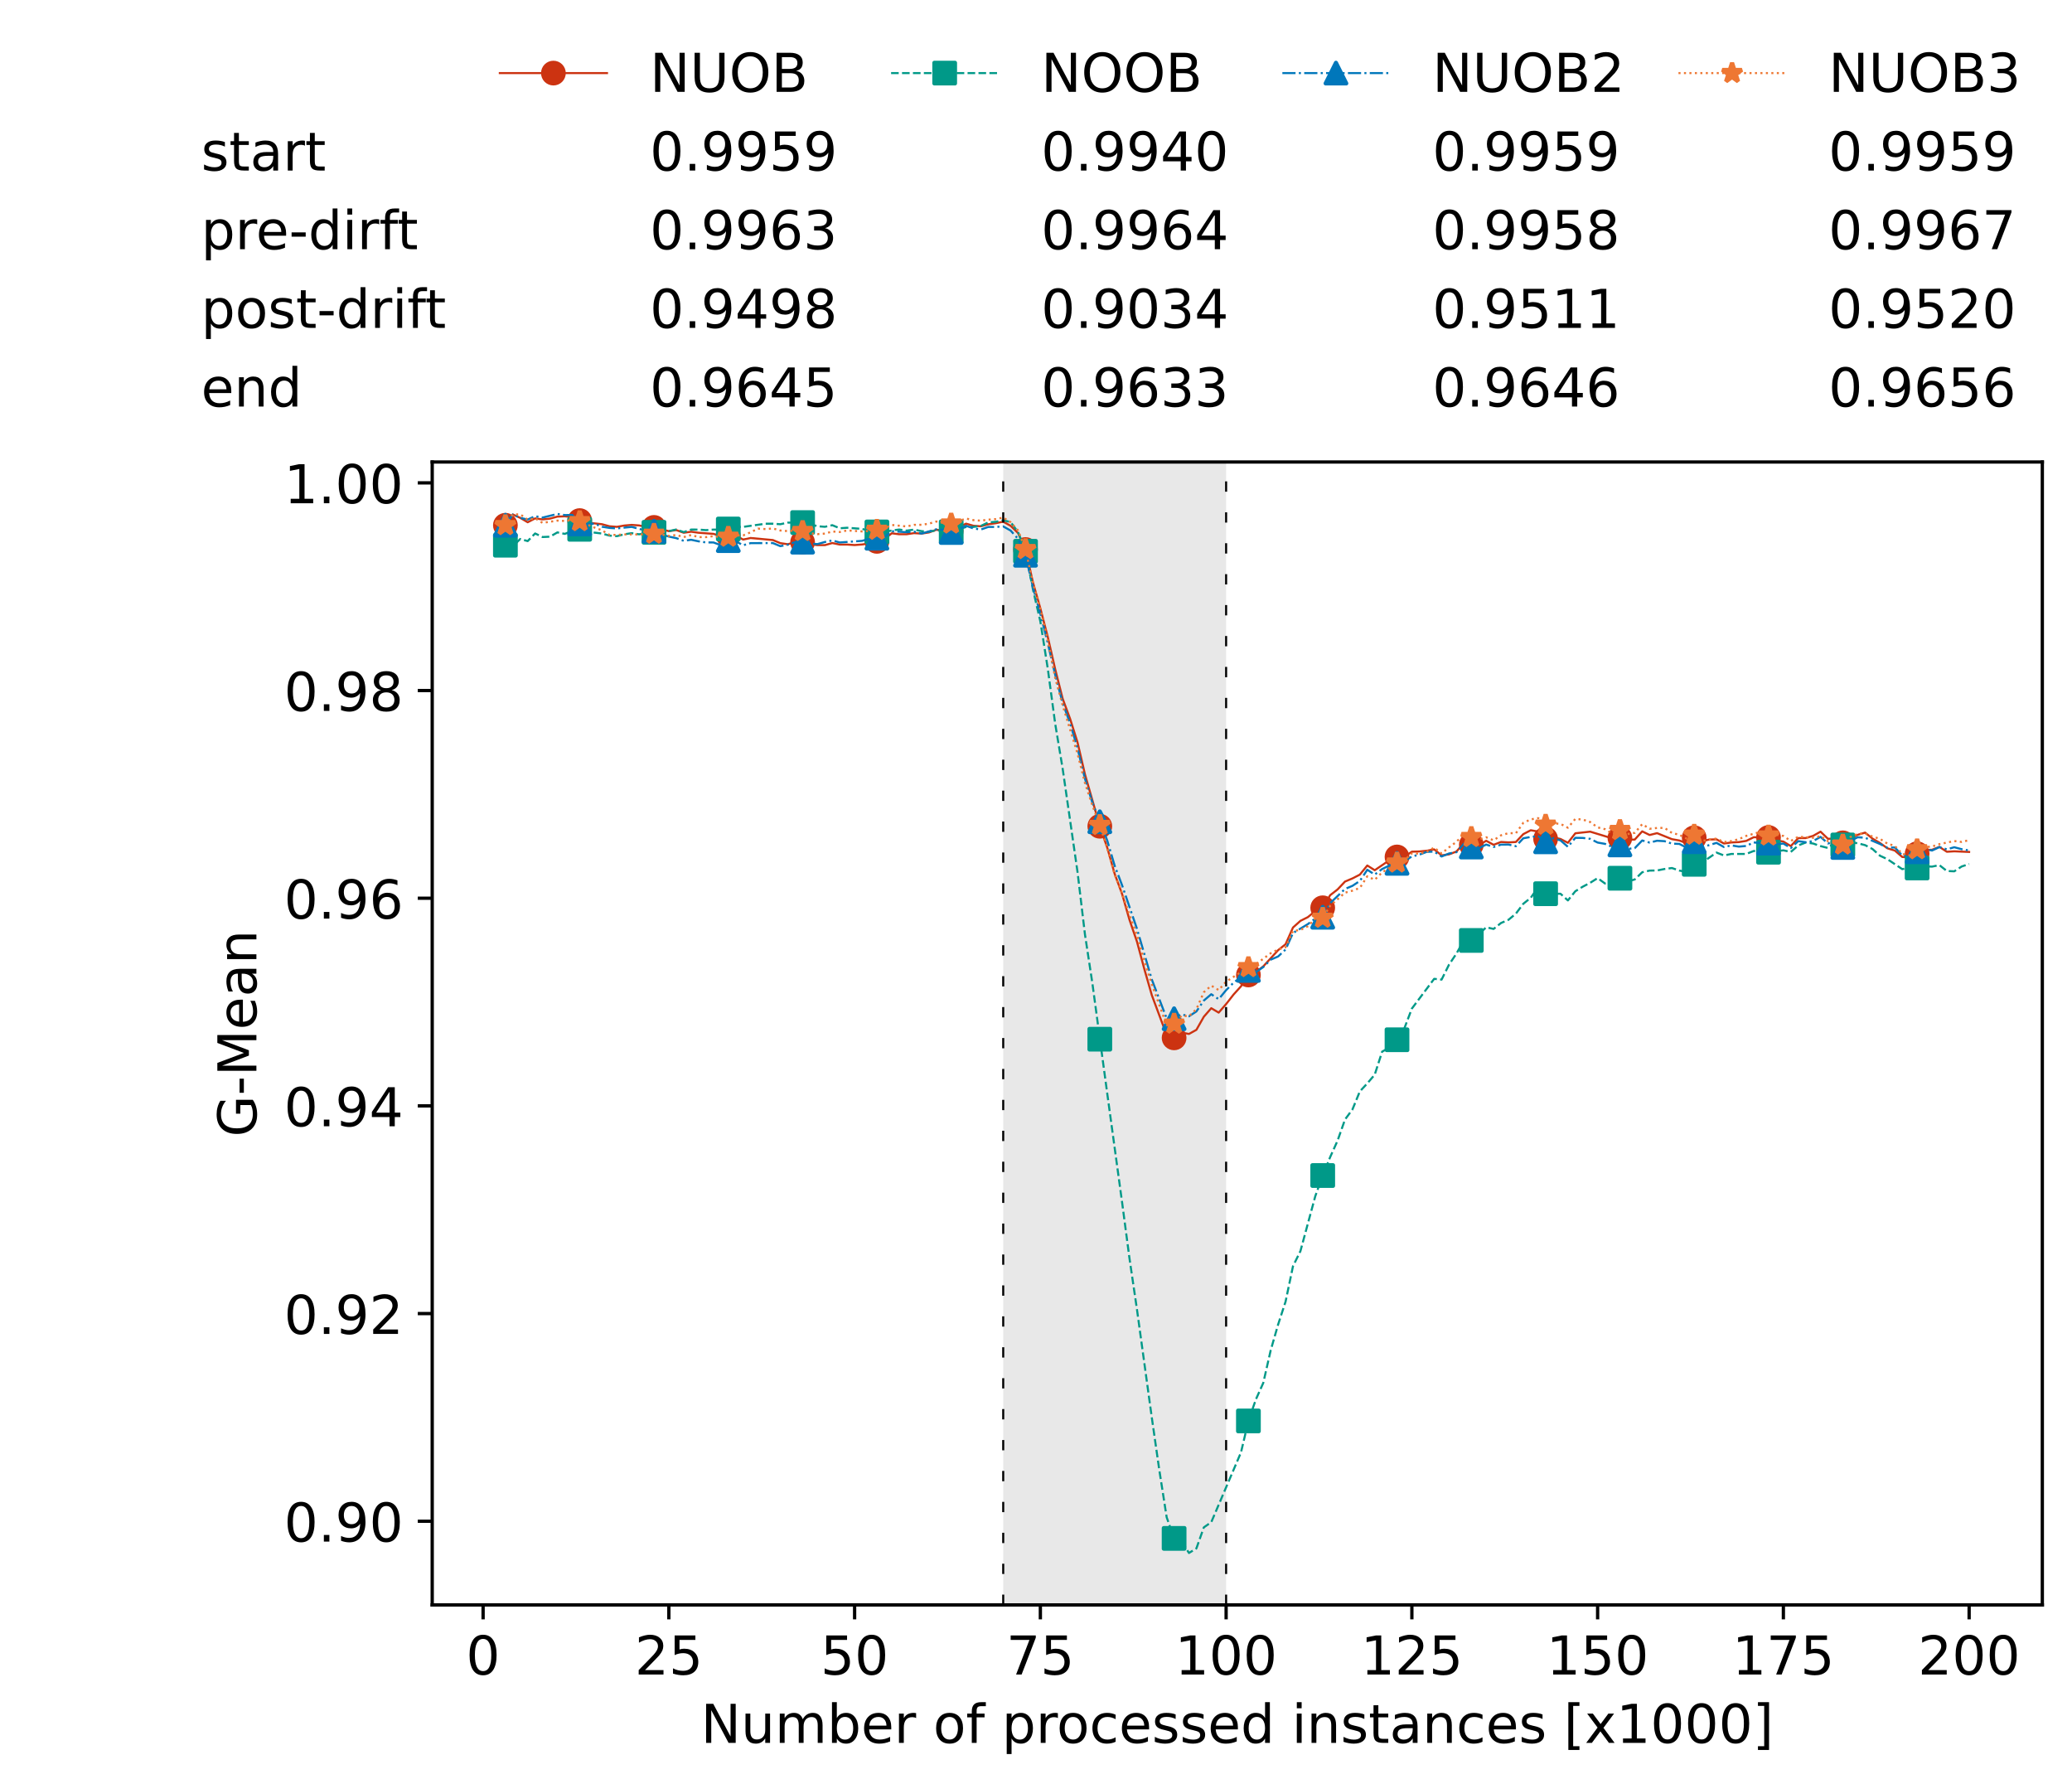 <?xml version="1.0" encoding="utf-8" standalone="no"?>
<!DOCTYPE svg PUBLIC "-//W3C//DTD SVG 1.1//EN"
  "http://www.w3.org/Graphics/SVG/1.1/DTD/svg11.dtd">
<!-- Created with matplotlib (https://matplotlib.org/) -->
<svg height="432.615pt" version="1.1" viewBox="0 0 502.65 432.615" width="502.65pt" xmlns="http://www.w3.org/2000/svg" xmlns:xlink="http://www.w3.org/1999/xlink">
 <defs>
  <style type="text/css">*{stroke-linecap:butt;stroke-linejoin:round;}</style>
 </defs>
 <g id="figure_1">
  <g id="patch_1">
   <path d="M 0 432.615 
L 502.65 432.615 
L 502.65 0 
L 0 0 
z
" style="fill:#ffffff;"/>
  </g>
  <g id="axes_1">
   <g id="patch_2">
    <path d="M 104.85 389.252 
L 495.45 389.252 
L 495.45 112.052 
L 104.85 112.052 
z
" style="fill:#ffffff;"/>
   </g>
   <g id="patch_3">
    <path clip-path="url(#p0df14a4f27)" d="M 297.446 389.252 
L 297.446 112.052 
L 243.372 112.052 
L 243.372 389.252 
z
" style="fill:#d3d3d3;opacity:0.5;"/>
   </g>
   <g id="matplotlib.axis_1">
    <g id="xtick_1">
     <g id="line2d_1">
      <defs>
       <path d="M 0 0 
L 0 3.5 
" id="m2a4512efa9" style="stroke:#000000;stroke-width:0.8;"/>
      </defs>
      <g>
       <use style="stroke:#000000;stroke-width:0.8;" x="117.197" xlink:href="#m2a4512efa9" y="389.252"/>
      </g>
     </g>
     <g id="text_1">
      <!-- 0 -->
      <g transform="translate(113.061 406.13)scale(0.13 -0.13)">
       <defs>
        <path d="M 31.781 66.406 
Q 24.172 66.406 20.328 58.906 
Q 16.5 51.422 16.5 36.375 
Q 16.5 21.391 20.328 13.891 
Q 24.172 6.391 31.781 6.391 
Q 39.453 6.391 43.281 13.891 
Q 47.125 21.391 47.125 36.375 
Q 47.125 51.422 43.281 58.906 
Q 39.453 66.406 31.781 66.406 
z
M 31.781 74.219 
Q 44.047 74.219 50.516 64.516 
Q 56.984 54.828 56.984 36.375 
Q 56.984 17.969 50.516 8.266 
Q 44.047 -1.422 31.781 -1.422 
Q 19.531 -1.422 13.062 8.266 
Q 6.594 17.969 6.594 36.375 
Q 6.594 54.828 13.062 64.516 
Q 19.531 74.219 31.781 74.219 
z
" id="DejaVuSans-48"/>
       </defs>
       <use xlink:href="#DejaVuSans-48"/>
      </g>
     </g>
    </g>
    <g id="xtick_2">
     <g id="line2d_2">
      <g>
       <use style="stroke:#000000;stroke-width:0.8;" x="162.259" xlink:href="#m2a4512efa9" y="389.252"/>
      </g>
     </g>
     <g id="text_2">
      <!-- 25 -->
      <g transform="translate(153.988 406.13)scale(0.13 -0.13)">
       <defs>
        <path d="M 19.188 8.297 
L 53.609 8.297 
L 53.609 0 
L 7.328 0 
L 7.328 8.297 
Q 12.938 14.109 22.625 23.891 
Q 32.328 33.688 34.812 36.531 
Q 39.547 41.844 41.422 45.531 
Q 43.312 49.219 43.312 52.781 
Q 43.312 58.594 39.234 62.25 
Q 35.156 65.922 28.609 65.922 
Q 23.969 65.922 18.812 64.312 
Q 13.672 62.703 7.812 59.422 
L 7.812 69.391 
Q 13.766 71.781 18.938 73 
Q 24.125 74.219 28.422 74.219 
Q 39.75 74.219 46.484 68.547 
Q 53.219 62.891 53.219 53.422 
Q 53.219 48.922 51.531 44.891 
Q 49.859 40.875 45.406 35.406 
Q 44.188 33.984 37.641 27.219 
Q 31.109 20.453 19.188 8.297 
z
" id="DejaVuSans-50"/>
        <path d="M 10.797 72.906 
L 49.516 72.906 
L 49.516 64.594 
L 19.828 64.594 
L 19.828 46.734 
Q 21.969 47.469 24.109 47.828 
Q 26.266 48.188 28.422 48.188 
Q 40.625 48.188 47.75 41.5 
Q 54.891 34.812 54.891 23.391 
Q 54.891 11.625 47.562 5.094 
Q 40.234 -1.422 26.906 -1.422 
Q 22.312 -1.422 17.547 -0.641 
Q 12.797 0.141 7.719 1.703 
L 7.719 11.625 
Q 12.109 9.234 16.797 8.062 
Q 21.484 6.891 26.703 6.891 
Q 35.156 6.891 40.078 11.328 
Q 45.016 15.766 45.016 23.391 
Q 45.016 31 40.078 35.438 
Q 35.156 39.891 26.703 39.891 
Q 22.75 39.891 18.812 39.016 
Q 14.891 38.141 10.797 36.281 
z
" id="DejaVuSans-53"/>
       </defs>
       <use xlink:href="#DejaVuSans-50"/>
       <use x="63.623" xlink:href="#DejaVuSans-53"/>
      </g>
     </g>
    </g>
    <g id="xtick_3">
     <g id="line2d_3">
      <g>
       <use style="stroke:#000000;stroke-width:0.8;" x="207.322" xlink:href="#m2a4512efa9" y="389.252"/>
      </g>
     </g>
     <g id="text_3">
      <!-- 50 -->
      <g transform="translate(199.05 406.13)scale(0.13 -0.13)">
       <use xlink:href="#DejaVuSans-53"/>
       <use x="63.623" xlink:href="#DejaVuSans-48"/>
      </g>
     </g>
    </g>
    <g id="xtick_4">
     <g id="line2d_4">
      <g>
       <use style="stroke:#000000;stroke-width:0.8;" x="252.384" xlink:href="#m2a4512efa9" y="389.252"/>
      </g>
     </g>
     <g id="text_4">
      <!-- 75 -->
      <g transform="translate(244.113 406.13)scale(0.13 -0.13)">
       <defs>
        <path d="M 8.203 72.906 
L 55.078 72.906 
L 55.078 68.703 
L 28.609 0 
L 18.312 0 
L 43.219 64.594 
L 8.203 64.594 
z
" id="DejaVuSans-55"/>
       </defs>
       <use xlink:href="#DejaVuSans-55"/>
       <use x="63.623" xlink:href="#DejaVuSans-53"/>
      </g>
     </g>
    </g>
    <g id="xtick_5">
     <g id="line2d_5">
      <g>
       <use style="stroke:#000000;stroke-width:0.8;" x="297.446" xlink:href="#m2a4512efa9" y="389.252"/>
      </g>
     </g>
     <g id="text_5">
      <!-- 100 -->
      <g transform="translate(285.039 406.13)scale(0.13 -0.13)">
       <defs>
        <path d="M 12.406 8.297 
L 28.516 8.297 
L 28.516 63.922 
L 10.984 60.406 
L 10.984 69.391 
L 28.422 72.906 
L 38.281 72.906 
L 38.281 8.297 
L 54.391 8.297 
L 54.391 0 
L 12.406 0 
z
" id="DejaVuSans-49"/>
       </defs>
       <use xlink:href="#DejaVuSans-49"/>
       <use x="63.623" xlink:href="#DejaVuSans-48"/>
       <use x="127.246" xlink:href="#DejaVuSans-48"/>
      </g>
     </g>
    </g>
    <g id="xtick_6">
     <g id="line2d_6">
      <g>
       <use style="stroke:#000000;stroke-width:0.8;" x="342.509" xlink:href="#m2a4512efa9" y="389.252"/>
      </g>
     </g>
     <g id="text_6">
      <!-- 125 -->
      <g transform="translate(330.102 406.13)scale(0.13 -0.13)">
       <use xlink:href="#DejaVuSans-49"/>
       <use x="63.623" xlink:href="#DejaVuSans-50"/>
       <use x="127.246" xlink:href="#DejaVuSans-53"/>
      </g>
     </g>
    </g>
    <g id="xtick_7">
     <g id="line2d_7">
      <g>
       <use style="stroke:#000000;stroke-width:0.8;" x="387.571" xlink:href="#m2a4512efa9" y="389.252"/>
      </g>
     </g>
     <g id="text_7">
      <!-- 150 -->
      <g transform="translate(375.164 406.13)scale(0.13 -0.13)">
       <use xlink:href="#DejaVuSans-49"/>
       <use x="63.623" xlink:href="#DejaVuSans-53"/>
       <use x="127.246" xlink:href="#DejaVuSans-48"/>
      </g>
     </g>
    </g>
    <g id="xtick_8">
     <g id="line2d_8">
      <g>
       <use style="stroke:#000000;stroke-width:0.8;" x="432.633" xlink:href="#m2a4512efa9" y="389.252"/>
      </g>
     </g>
     <g id="text_8">
      <!-- 175 -->
      <g transform="translate(420.226 406.13)scale(0.13 -0.13)">
       <use xlink:href="#DejaVuSans-49"/>
       <use x="63.623" xlink:href="#DejaVuSans-55"/>
       <use x="127.246" xlink:href="#DejaVuSans-53"/>
      </g>
     </g>
    </g>
    <g id="xtick_9">
     <g id="line2d_9">
      <g>
       <use style="stroke:#000000;stroke-width:0.8;" x="477.695" xlink:href="#m2a4512efa9" y="389.252"/>
      </g>
     </g>
     <g id="text_9">
      <!-- 200 -->
      <g transform="translate(465.289 406.13)scale(0.13 -0.13)">
       <use xlink:href="#DejaVuSans-50"/>
       <use x="63.623" xlink:href="#DejaVuSans-48"/>
       <use x="127.246" xlink:href="#DejaVuSans-48"/>
      </g>
     </g>
    </g>
    <g id="text_10">
     <!-- Number of processed instances [x1000] -->
     <g transform="translate(170.025 422.711)scale(0.13 -0.13)">
      <defs>
       <path d="M 9.812 72.906 
L 23.094 72.906 
L 55.422 11.922 
L 55.422 72.906 
L 64.984 72.906 
L 64.984 0 
L 51.703 0 
L 19.391 60.984 
L 19.391 0 
L 9.812 0 
z
" id="DejaVuSans-78"/>
       <path d="M 8.5 21.578 
L 8.5 54.688 
L 17.484 54.688 
L 17.484 21.922 
Q 17.484 14.156 20.5 10.266 
Q 23.531 6.391 29.594 6.391 
Q 36.859 6.391 41.078 11.031 
Q 45.312 15.672 45.312 23.688 
L 45.312 54.688 
L 54.297 54.688 
L 54.297 0 
L 45.312 0 
L 45.312 8.406 
Q 42.047 3.422 37.719 1 
Q 33.406 -1.422 27.688 -1.422 
Q 18.266 -1.422 13.375 4.438 
Q 8.5 10.297 8.5 21.578 
z
M 31.109 56 
z
" id="DejaVuSans-117"/>
       <path d="M 52 44.188 
Q 55.375 50.25 60.062 53.125 
Q 64.75 56 71.094 56 
Q 79.641 56 84.281 50.016 
Q 88.922 44.047 88.922 33.016 
L 88.922 0 
L 79.891 0 
L 79.891 32.719 
Q 79.891 40.578 77.094 44.375 
Q 74.312 48.188 68.609 48.188 
Q 61.625 48.188 57.562 43.547 
Q 53.516 38.922 53.516 30.906 
L 53.516 0 
L 44.484 0 
L 44.484 32.719 
Q 44.484 40.625 41.703 44.406 
Q 38.922 48.188 33.109 48.188 
Q 26.219 48.188 22.156 43.531 
Q 18.109 38.875 18.109 30.906 
L 18.109 0 
L 9.078 0 
L 9.078 54.688 
L 18.109 54.688 
L 18.109 46.188 
Q 21.188 51.219 25.484 53.609 
Q 29.781 56 35.688 56 
Q 41.656 56 45.828 52.969 
Q 50 49.953 52 44.188 
z
" id="DejaVuSans-109"/>
       <path d="M 48.688 27.297 
Q 48.688 37.203 44.609 42.844 
Q 40.531 48.484 33.406 48.484 
Q 26.266 48.484 22.188 42.844 
Q 18.109 37.203 18.109 27.297 
Q 18.109 17.391 22.188 11.75 
Q 26.266 6.109 33.406 6.109 
Q 40.531 6.109 44.609 11.75 
Q 48.688 17.391 48.688 27.297 
z
M 18.109 46.391 
Q 20.953 51.266 25.266 53.625 
Q 29.594 56 35.594 56 
Q 45.562 56 51.781 48.094 
Q 58.016 40.188 58.016 27.297 
Q 58.016 14.406 51.781 6.484 
Q 45.562 -1.422 35.594 -1.422 
Q 29.594 -1.422 25.266 0.953 
Q 20.953 3.328 18.109 8.203 
L 18.109 0 
L 9.078 0 
L 9.078 75.984 
L 18.109 75.984 
z
" id="DejaVuSans-98"/>
       <path d="M 56.203 29.594 
L 56.203 25.203 
L 14.891 25.203 
Q 15.484 15.922 20.484 11.062 
Q 25.484 6.203 34.422 6.203 
Q 39.594 6.203 44.453 7.469 
Q 49.312 8.734 54.109 11.281 
L 54.109 2.781 
Q 49.266 0.734 44.188 -0.344 
Q 39.109 -1.422 33.891 -1.422 
Q 20.797 -1.422 13.156 6.188 
Q 5.516 13.812 5.516 26.812 
Q 5.516 40.234 12.766 48.109 
Q 20.016 56 32.328 56 
Q 43.359 56 49.781 48.891 
Q 56.203 41.797 56.203 29.594 
z
M 47.219 32.234 
Q 47.125 39.594 43.094 43.984 
Q 39.062 48.391 32.422 48.391 
Q 24.906 48.391 20.391 44.141 
Q 15.875 39.891 15.188 32.172 
z
" id="DejaVuSans-101"/>
       <path d="M 41.109 46.297 
Q 39.594 47.172 37.812 47.578 
Q 36.031 48 33.891 48 
Q 26.266 48 22.188 43.047 
Q 18.109 38.094 18.109 28.812 
L 18.109 0 
L 9.078 0 
L 9.078 54.688 
L 18.109 54.688 
L 18.109 46.188 
Q 20.953 51.172 25.484 53.578 
Q 30.031 56 36.531 56 
Q 37.453 56 38.578 55.875 
Q 39.703 55.766 41.062 55.516 
z
" id="DejaVuSans-114"/>
       <path id="DejaVuSans-32"/>
       <path d="M 30.609 48.391 
Q 23.391 48.391 19.188 42.75 
Q 14.984 37.109 14.984 27.297 
Q 14.984 17.484 19.156 11.844 
Q 23.344 6.203 30.609 6.203 
Q 37.797 6.203 41.984 11.859 
Q 46.188 17.531 46.188 27.297 
Q 46.188 37.016 41.984 42.703 
Q 37.797 48.391 30.609 48.391 
z
M 30.609 56 
Q 42.328 56 49.016 48.375 
Q 55.719 40.766 55.719 27.297 
Q 55.719 13.875 49.016 6.219 
Q 42.328 -1.422 30.609 -1.422 
Q 18.844 -1.422 12.172 6.219 
Q 5.516 13.875 5.516 27.297 
Q 5.516 40.766 12.172 48.375 
Q 18.844 56 30.609 56 
z
" id="DejaVuSans-111"/>
       <path d="M 37.109 75.984 
L 37.109 68.5 
L 28.516 68.5 
Q 23.688 68.5 21.797 66.547 
Q 19.922 64.594 19.922 59.516 
L 19.922 54.688 
L 34.719 54.688 
L 34.719 47.703 
L 19.922 47.703 
L 19.922 0 
L 10.891 0 
L 10.891 47.703 
L 2.297 47.703 
L 2.297 54.688 
L 10.891 54.688 
L 10.891 58.5 
Q 10.891 67.625 15.141 71.797 
Q 19.391 75.984 28.609 75.984 
z
" id="DejaVuSans-102"/>
       <path d="M 18.109 8.203 
L 18.109 -20.797 
L 9.078 -20.797 
L 9.078 54.688 
L 18.109 54.688 
L 18.109 46.391 
Q 20.953 51.266 25.266 53.625 
Q 29.594 56 35.594 56 
Q 45.562 56 51.781 48.094 
Q 58.016 40.188 58.016 27.297 
Q 58.016 14.406 51.781 6.484 
Q 45.562 -1.422 35.594 -1.422 
Q 29.594 -1.422 25.266 0.953 
Q 20.953 3.328 18.109 8.203 
z
M 48.688 27.297 
Q 48.688 37.203 44.609 42.844 
Q 40.531 48.484 33.406 48.484 
Q 26.266 48.484 22.188 42.844 
Q 18.109 37.203 18.109 27.297 
Q 18.109 17.391 22.188 11.75 
Q 26.266 6.109 33.406 6.109 
Q 40.531 6.109 44.609 11.75 
Q 48.688 17.391 48.688 27.297 
z
" id="DejaVuSans-112"/>
       <path d="M 48.781 52.594 
L 48.781 44.188 
Q 44.969 46.297 41.141 47.344 
Q 37.312 48.391 33.406 48.391 
Q 24.656 48.391 19.812 42.844 
Q 14.984 37.312 14.984 27.297 
Q 14.984 17.281 19.812 11.734 
Q 24.656 6.203 33.406 6.203 
Q 37.312 6.203 41.141 7.25 
Q 44.969 8.297 48.781 10.406 
L 48.781 2.094 
Q 45.016 0.344 40.984 -0.531 
Q 36.969 -1.422 32.422 -1.422 
Q 20.062 -1.422 12.781 6.344 
Q 5.516 14.109 5.516 27.297 
Q 5.516 40.672 12.859 48.328 
Q 20.219 56 33.016 56 
Q 37.156 56 41.109 55.141 
Q 45.062 54.297 48.781 52.594 
z
" id="DejaVuSans-99"/>
       <path d="M 44.281 53.078 
L 44.281 44.578 
Q 40.484 46.531 36.375 47.5 
Q 32.281 48.484 27.875 48.484 
Q 21.188 48.484 17.844 46.438 
Q 14.5 44.391 14.5 40.281 
Q 14.5 37.156 16.891 35.375 
Q 19.281 33.594 26.516 31.984 
L 29.594 31.297 
Q 39.156 29.25 43.188 25.516 
Q 47.219 21.781 47.219 15.094 
Q 47.219 7.469 41.188 3.016 
Q 35.156 -1.422 24.609 -1.422 
Q 20.219 -1.422 15.453 -0.562 
Q 10.688 0.297 5.422 2 
L 5.422 11.281 
Q 10.406 8.688 15.234 7.391 
Q 20.062 6.109 24.812 6.109 
Q 31.156 6.109 34.562 8.281 
Q 37.984 10.453 37.984 14.406 
Q 37.984 18.062 35.516 20.016 
Q 33.062 21.969 24.703 23.781 
L 21.578 24.516 
Q 13.234 26.266 9.516 29.906 
Q 5.812 33.547 5.812 39.891 
Q 5.812 47.609 11.281 51.797 
Q 16.75 56 26.812 56 
Q 31.781 56 36.172 55.266 
Q 40.578 54.547 44.281 53.078 
z
" id="DejaVuSans-115"/>
       <path d="M 45.406 46.391 
L 45.406 75.984 
L 54.391 75.984 
L 54.391 0 
L 45.406 0 
L 45.406 8.203 
Q 42.578 3.328 38.25 0.953 
Q 33.938 -1.422 27.875 -1.422 
Q 17.969 -1.422 11.734 6.484 
Q 5.516 14.406 5.516 27.297 
Q 5.516 40.188 11.734 48.094 
Q 17.969 56 27.875 56 
Q 33.938 56 38.25 53.625 
Q 42.578 51.266 45.406 46.391 
z
M 14.797 27.297 
Q 14.797 17.391 18.875 11.75 
Q 22.953 6.109 30.078 6.109 
Q 37.203 6.109 41.297 11.75 
Q 45.406 17.391 45.406 27.297 
Q 45.406 37.203 41.297 42.844 
Q 37.203 48.484 30.078 48.484 
Q 22.953 48.484 18.875 42.844 
Q 14.797 37.203 14.797 27.297 
z
" id="DejaVuSans-100"/>
       <path d="M 9.422 54.688 
L 18.406 54.688 
L 18.406 0 
L 9.422 0 
z
M 9.422 75.984 
L 18.406 75.984 
L 18.406 64.594 
L 9.422 64.594 
z
" id="DejaVuSans-105"/>
       <path d="M 54.891 33.016 
L 54.891 0 
L 45.906 0 
L 45.906 32.719 
Q 45.906 40.484 42.875 44.328 
Q 39.844 48.188 33.797 48.188 
Q 26.516 48.188 22.312 43.547 
Q 18.109 38.922 18.109 30.906 
L 18.109 0 
L 9.078 0 
L 9.078 54.688 
L 18.109 54.688 
L 18.109 46.188 
Q 21.344 51.125 25.703 53.562 
Q 30.078 56 35.797 56 
Q 45.219 56 50.047 50.172 
Q 54.891 44.344 54.891 33.016 
z
" id="DejaVuSans-110"/>
       <path d="M 18.312 70.219 
L 18.312 54.688 
L 36.812 54.688 
L 36.812 47.703 
L 18.312 47.703 
L 18.312 18.016 
Q 18.312 11.328 20.141 9.422 
Q 21.969 7.516 27.594 7.516 
L 36.812 7.516 
L 36.812 0 
L 27.594 0 
Q 17.188 0 13.234 3.875 
Q 9.281 7.766 9.281 18.016 
L 9.281 47.703 
L 2.688 47.703 
L 2.688 54.688 
L 9.281 54.688 
L 9.281 70.219 
z
" id="DejaVuSans-116"/>
       <path d="M 34.281 27.484 
Q 23.391 27.484 19.188 25 
Q 14.984 22.516 14.984 16.5 
Q 14.984 11.719 18.141 8.906 
Q 21.297 6.109 26.703 6.109 
Q 34.188 6.109 38.703 11.406 
Q 43.219 16.703 43.219 25.484 
L 43.219 27.484 
z
M 52.203 31.203 
L 52.203 0 
L 43.219 0 
L 43.219 8.297 
Q 40.141 3.328 35.547 0.953 
Q 30.953 -1.422 24.312 -1.422 
Q 15.922 -1.422 10.953 3.297 
Q 6 8.016 6 15.922 
Q 6 25.141 12.172 29.828 
Q 18.359 34.516 30.609 34.516 
L 43.219 34.516 
L 43.219 35.406 
Q 43.219 41.609 39.141 45 
Q 35.062 48.391 27.688 48.391 
Q 23 48.391 18.547 47.266 
Q 14.109 46.141 10.016 43.891 
L 10.016 52.203 
Q 14.938 54.109 19.578 55.047 
Q 24.219 56 28.609 56 
Q 40.484 56 46.344 49.844 
Q 52.203 43.703 52.203 31.203 
z
" id="DejaVuSans-97"/>
       <path d="M 8.594 75.984 
L 29.297 75.984 
L 29.297 69 
L 17.578 69 
L 17.578 -6.203 
L 29.297 -6.203 
L 29.297 -13.188 
L 8.594 -13.188 
z
" id="DejaVuSans-91"/>
       <path d="M 54.891 54.688 
L 35.109 28.078 
L 55.906 0 
L 45.312 0 
L 29.391 21.484 
L 13.484 0 
L 2.875 0 
L 24.125 28.609 
L 4.688 54.688 
L 15.281 54.688 
L 29.781 35.203 
L 44.281 54.688 
z
" id="DejaVuSans-120"/>
       <path d="M 30.422 75.984 
L 30.422 -13.188 
L 9.719 -13.188 
L 9.719 -6.203 
L 21.391 -6.203 
L 21.391 69 
L 9.719 69 
L 9.719 75.984 
z
" id="DejaVuSans-93"/>
      </defs>
      <use xlink:href="#DejaVuSans-78"/>
      <use x="74.805" xlink:href="#DejaVuSans-117"/>
      <use x="138.184" xlink:href="#DejaVuSans-109"/>
      <use x="235.596" xlink:href="#DejaVuSans-98"/>
      <use x="299.072" xlink:href="#DejaVuSans-101"/>
      <use x="360.596" xlink:href="#DejaVuSans-114"/>
      <use x="401.709" xlink:href="#DejaVuSans-32"/>
      <use x="433.496" xlink:href="#DejaVuSans-111"/>
      <use x="494.678" xlink:href="#DejaVuSans-102"/>
      <use x="529.883" xlink:href="#DejaVuSans-32"/>
      <use x="561.67" xlink:href="#DejaVuSans-112"/>
      <use x="625.146" xlink:href="#DejaVuSans-114"/>
      <use x="664.01" xlink:href="#DejaVuSans-111"/>
      <use x="725.191" xlink:href="#DejaVuSans-99"/>
      <use x="780.172" xlink:href="#DejaVuSans-101"/>
      <use x="841.695" xlink:href="#DejaVuSans-115"/>
      <use x="893.795" xlink:href="#DejaVuSans-115"/>
      <use x="945.895" xlink:href="#DejaVuSans-101"/>
      <use x="1007.418" xlink:href="#DejaVuSans-100"/>
      <use x="1070.895" xlink:href="#DejaVuSans-32"/>
      <use x="1102.682" xlink:href="#DejaVuSans-105"/>
      <use x="1130.465" xlink:href="#DejaVuSans-110"/>
      <use x="1193.844" xlink:href="#DejaVuSans-115"/>
      <use x="1245.943" xlink:href="#DejaVuSans-116"/>
      <use x="1285.152" xlink:href="#DejaVuSans-97"/>
      <use x="1346.432" xlink:href="#DejaVuSans-110"/>
      <use x="1409.811" xlink:href="#DejaVuSans-99"/>
      <use x="1464.791" xlink:href="#DejaVuSans-101"/>
      <use x="1526.314" xlink:href="#DejaVuSans-115"/>
      <use x="1578.414" xlink:href="#DejaVuSans-32"/>
      <use x="1610.201" xlink:href="#DejaVuSans-91"/>
      <use x="1649.215" xlink:href="#DejaVuSans-120"/>
      <use x="1708.395" xlink:href="#DejaVuSans-49"/>
      <use x="1772.018" xlink:href="#DejaVuSans-48"/>
      <use x="1835.641" xlink:href="#DejaVuSans-48"/>
      <use x="1899.264" xlink:href="#DejaVuSans-48"/>
      <use x="1962.887" xlink:href="#DejaVuSans-93"/>
     </g>
    </g>
   </g>
   <g id="matplotlib.axis_2">
    <g id="ytick_1">
     <g id="line2d_10">
      <defs>
       <path d="M 0 0 
L -3.5 0 
" id="m38c84e8998" style="stroke:#000000;stroke-width:0.8;"/>
      </defs>
      <g>
       <use style="stroke:#000000;stroke-width:0.8;" x="104.85" xlink:href="#m38c84e8998" y="368.951"/>
      </g>
     </g>
     <g id="text_11">
      <!-- 0.90 -->
      <g transform="translate(68.905 373.89)scale(0.13 -0.13)">
       <defs>
        <path d="M 10.688 12.406 
L 21 12.406 
L 21 0 
L 10.688 0 
z
" id="DejaVuSans-46"/>
        <path d="M 10.984 1.516 
L 10.984 10.5 
Q 14.703 8.734 18.5 7.812 
Q 22.312 6.891 25.984 6.891 
Q 35.75 6.891 40.891 13.453 
Q 46.047 20.016 46.781 33.406 
Q 43.953 29.203 39.594 26.953 
Q 35.25 24.703 29.984 24.703 
Q 19.047 24.703 12.672 31.312 
Q 6.297 37.938 6.297 49.422 
Q 6.297 60.641 12.938 67.422 
Q 19.578 74.219 30.609 74.219 
Q 43.266 74.219 49.922 64.516 
Q 56.594 54.828 56.594 36.375 
Q 56.594 19.141 48.406 8.859 
Q 40.234 -1.422 26.422 -1.422 
Q 22.703 -1.422 18.891 -0.688 
Q 15.094 0.047 10.984 1.516 
z
M 30.609 32.422 
Q 37.25 32.422 41.125 36.953 
Q 45.016 41.5 45.016 49.422 
Q 45.016 57.281 41.125 61.844 
Q 37.25 66.406 30.609 66.406 
Q 23.969 66.406 20.094 61.844 
Q 16.219 57.281 16.219 49.422 
Q 16.219 41.5 20.094 36.953 
Q 23.969 32.422 30.609 32.422 
z
" id="DejaVuSans-57"/>
       </defs>
       <use xlink:href="#DejaVuSans-48"/>
       <use x="63.623" xlink:href="#DejaVuSans-46"/>
       <use x="95.41" xlink:href="#DejaVuSans-57"/>
       <use x="159.033" xlink:href="#DejaVuSans-48"/>
      </g>
     </g>
    </g>
    <g id="ytick_2">
     <g id="line2d_11">
      <g>
       <use style="stroke:#000000;stroke-width:0.8;" x="104.85" xlink:href="#m38c84e8998" y="318.584"/>
      </g>
     </g>
     <g id="text_12">
      <!-- 0.92 -->
      <g transform="translate(68.905 323.523)scale(0.13 -0.13)">
       <use xlink:href="#DejaVuSans-48"/>
       <use x="63.623" xlink:href="#DejaVuSans-46"/>
       <use x="95.41" xlink:href="#DejaVuSans-57"/>
       <use x="159.033" xlink:href="#DejaVuSans-50"/>
      </g>
     </g>
    </g>
    <g id="ytick_3">
     <g id="line2d_12">
      <g>
       <use style="stroke:#000000;stroke-width:0.8;" x="104.85" xlink:href="#m38c84e8998" y="268.217"/>
      </g>
     </g>
     <g id="text_13">
      <!-- 0.94 -->
      <g transform="translate(68.905 273.156)scale(0.13 -0.13)">
       <defs>
        <path d="M 37.797 64.312 
L 12.891 25.391 
L 37.797 25.391 
z
M 35.203 72.906 
L 47.609 72.906 
L 47.609 25.391 
L 58.016 25.391 
L 58.016 17.188 
L 47.609 17.188 
L 47.609 0 
L 37.797 0 
L 37.797 17.188 
L 4.891 17.188 
L 4.891 26.703 
z
" id="DejaVuSans-52"/>
       </defs>
       <use xlink:href="#DejaVuSans-48"/>
       <use x="63.623" xlink:href="#DejaVuSans-46"/>
       <use x="95.41" xlink:href="#DejaVuSans-57"/>
       <use x="159.033" xlink:href="#DejaVuSans-52"/>
      </g>
     </g>
    </g>
    <g id="ytick_4">
     <g id="line2d_13">
      <g>
       <use style="stroke:#000000;stroke-width:0.8;" x="104.85" xlink:href="#m38c84e8998" y="217.849"/>
      </g>
     </g>
     <g id="text_14">
      <!-- 0.96 -->
      <g transform="translate(68.905 222.788)scale(0.13 -0.13)">
       <defs>
        <path d="M 33.016 40.375 
Q 26.375 40.375 22.484 35.828 
Q 18.609 31.297 18.609 23.391 
Q 18.609 15.531 22.484 10.953 
Q 26.375 6.391 33.016 6.391 
Q 39.656 6.391 43.531 10.953 
Q 47.406 15.531 47.406 23.391 
Q 47.406 31.297 43.531 35.828 
Q 39.656 40.375 33.016 40.375 
z
M 52.594 71.297 
L 52.594 62.312 
Q 48.875 64.062 45.094 64.984 
Q 41.312 65.922 37.594 65.922 
Q 27.828 65.922 22.672 59.328 
Q 17.531 52.734 16.797 39.406 
Q 19.672 43.656 24.016 45.922 
Q 28.375 48.188 33.594 48.188 
Q 44.578 48.188 50.953 41.516 
Q 57.328 34.859 57.328 23.391 
Q 57.328 12.156 50.688 5.359 
Q 44.047 -1.422 33.016 -1.422 
Q 20.359 -1.422 13.672 8.266 
Q 6.984 17.969 6.984 36.375 
Q 6.984 53.656 15.188 63.938 
Q 23.391 74.219 37.203 74.219 
Q 40.922 74.219 44.703 73.484 
Q 48.484 72.75 52.594 71.297 
z
" id="DejaVuSans-54"/>
       </defs>
       <use xlink:href="#DejaVuSans-48"/>
       <use x="63.623" xlink:href="#DejaVuSans-46"/>
       <use x="95.41" xlink:href="#DejaVuSans-57"/>
       <use x="159.033" xlink:href="#DejaVuSans-54"/>
      </g>
     </g>
    </g>
    <g id="ytick_5">
     <g id="line2d_14">
      <g>
       <use style="stroke:#000000;stroke-width:0.8;" x="104.85" xlink:href="#m38c84e8998" y="167.482"/>
      </g>
     </g>
     <g id="text_15">
      <!-- 0.98 -->
      <g transform="translate(68.905 172.421)scale(0.13 -0.13)">
       <defs>
        <path d="M 31.781 34.625 
Q 24.75 34.625 20.719 30.859 
Q 16.703 27.094 16.703 20.516 
Q 16.703 13.922 20.719 10.156 
Q 24.75 6.391 31.781 6.391 
Q 38.812 6.391 42.859 10.172 
Q 46.922 13.969 46.922 20.516 
Q 46.922 27.094 42.891 30.859 
Q 38.875 34.625 31.781 34.625 
z
M 21.922 38.812 
Q 15.578 40.375 12.031 44.719 
Q 8.5 49.078 8.5 55.328 
Q 8.5 64.062 14.719 69.141 
Q 20.953 74.219 31.781 74.219 
Q 42.672 74.219 48.875 69.141 
Q 55.078 64.062 55.078 55.328 
Q 55.078 49.078 51.531 44.719 
Q 48 40.375 41.703 38.812 
Q 48.828 37.156 52.797 32.312 
Q 56.781 27.484 56.781 20.516 
Q 56.781 9.906 50.312 4.234 
Q 43.844 -1.422 31.781 -1.422 
Q 19.734 -1.422 13.25 4.234 
Q 6.781 9.906 6.781 20.516 
Q 6.781 27.484 10.781 32.312 
Q 14.797 37.156 21.922 38.812 
z
M 18.312 54.391 
Q 18.312 48.734 21.844 45.562 
Q 25.391 42.391 31.781 42.391 
Q 38.141 42.391 41.719 45.562 
Q 45.312 48.734 45.312 54.391 
Q 45.312 60.062 41.719 63.234 
Q 38.141 66.406 31.781 66.406 
Q 25.391 66.406 21.844 63.234 
Q 18.312 60.062 18.312 54.391 
z
" id="DejaVuSans-56"/>
       </defs>
       <use xlink:href="#DejaVuSans-48"/>
       <use x="63.623" xlink:href="#DejaVuSans-46"/>
       <use x="95.41" xlink:href="#DejaVuSans-57"/>
       <use x="159.033" xlink:href="#DejaVuSans-56"/>
      </g>
     </g>
    </g>
    <g id="ytick_6">
     <g id="line2d_15">
      <g>
       <use style="stroke:#000000;stroke-width:0.8;" x="104.85" xlink:href="#m38c84e8998" y="117.114"/>
      </g>
     </g>
     <g id="text_16">
      <!-- 1.00 -->
      <g transform="translate(68.905 122.053)scale(0.13 -0.13)">
       <use xlink:href="#DejaVuSans-49"/>
       <use x="63.623" xlink:href="#DejaVuSans-46"/>
       <use x="95.41" xlink:href="#DejaVuSans-48"/>
       <use x="159.033" xlink:href="#DejaVuSans-48"/>
      </g>
     </g>
    </g>
    <g id="text_17">
     <!-- G-Mean -->
     <g transform="translate(62.201 275.744)rotate(-90)scale(0.13 -0.13)">
      <defs>
       <path d="M 59.516 10.406 
L 59.516 29.984 
L 43.406 29.984 
L 43.406 38.094 
L 69.281 38.094 
L 69.281 6.781 
Q 63.578 2.734 56.688 0.656 
Q 49.812 -1.422 42 -1.422 
Q 24.906 -1.422 15.25 8.562 
Q 5.609 18.562 5.609 36.375 
Q 5.609 54.25 15.25 64.234 
Q 24.906 74.219 42 74.219 
Q 49.125 74.219 55.547 72.453 
Q 61.969 70.703 67.391 67.281 
L 67.391 56.781 
Q 61.922 61.422 55.766 63.766 
Q 49.609 66.109 42.828 66.109 
Q 29.438 66.109 22.719 58.641 
Q 16.016 51.172 16.016 36.375 
Q 16.016 21.625 22.719 14.156 
Q 29.438 6.688 42.828 6.688 
Q 48.047 6.688 52.141 7.594 
Q 56.25 8.5 59.516 10.406 
z
" id="DejaVuSans-71"/>
       <path d="M 4.891 31.391 
L 31.203 31.391 
L 31.203 23.391 
L 4.891 23.391 
z
" id="DejaVuSans-45"/>
       <path d="M 9.812 72.906 
L 24.516 72.906 
L 43.109 23.297 
L 61.812 72.906 
L 76.516 72.906 
L 76.516 0 
L 66.891 0 
L 66.891 64.016 
L 48.094 14.016 
L 38.188 14.016 
L 19.391 64.016 
L 19.391 0 
L 9.812 0 
z
" id="DejaVuSans-77"/>
      </defs>
      <use xlink:href="#DejaVuSans-71"/>
      <use x="77.49" xlink:href="#DejaVuSans-45"/>
      <use x="113.574" xlink:href="#DejaVuSans-77"/>
      <use x="199.854" xlink:href="#DejaVuSans-101"/>
      <use x="261.377" xlink:href="#DejaVuSans-97"/>
      <use x="322.656" xlink:href="#DejaVuSans-110"/>
     </g>
    </g>
   </g>
   <g id="line2d_16"/>
   <g id="line2d_17"/>
   <g id="line2d_18"/>
   <g id="line2d_19"/>
   <g id="line2d_20"/>
   <g id="line2d_21">
    <path clip-path="url(#p0df14a4f27)" d="M 122.605 127.393 
L 124.407 124.774 
L 126.21 125.601 
L 128.012 126.667 
L 129.815 125.728 
L 131.617 125.973 
L 133.419 125.785 
L 135.222 125.296 
L 137.024 125.222 
L 138.827 125.421 
L 140.629 126.261 
L 142.432 126.738 
L 146.037 127.141 
L 147.839 127.636 
L 149.642 127.78 
L 151.444 127.462 
L 153.247 127.306 
L 155.049 127.439 
L 156.852 127.808 
L 158.654 127.914 
L 162.259 128.824 
L 164.062 128.565 
L 165.864 129.21 
L 167.667 128.958 
L 169.469 129.212 
L 173.074 129.479 
L 174.877 130.008 
L 176.679 129.87 
L 178.482 129.897 
L 180.284 130.86 
L 182.087 130.484 
L 187.494 130.981 
L 189.297 131.73 
L 191.099 131.995 
L 192.902 131.488 
L 194.704 131.496 
L 196.507 131.991 
L 198.309 132.214 
L 200.112 132.212 
L 201.914 131.704 
L 203.717 132.076 
L 205.519 132.072 
L 207.322 132.194 
L 209.124 132.054 
L 210.927 131.793 
L 214.532 130.787 
L 216.334 129.337 
L 218.137 129.574 
L 219.939 129.567 
L 221.742 129.297 
L 223.544 129.413 
L 225.347 129.138 
L 227.149 128.489 
L 230.754 128.757 
L 234.359 127.004 
L 236.162 127.52 
L 237.964 127.644 
L 239.767 127.149 
L 241.569 126.898 
L 243.372 126.526 
L 245.174 127.533 
L 246.976 129.291 
L 248.779 133.279 
L 250.581 141.234 
L 252.384 147.567 
L 254.186 154.501 
L 255.989 162.339 
L 257.791 169.449 
L 259.594 174.332 
L 261.396 180.044 
L 263.199 187.789 
L 266.804 200.39 
L 268.606 205.567 
L 270.409 211.933 
L 272.211 216.83 
L 274.014 223.119 
L 275.816 228.368 
L 277.619 235.078 
L 279.421 241.359 
L 283.026 251.039 
L 284.829 251.716 
L 286.631 250.429 
L 288.434 250.772 
L 290.236 249.77 
L 292.039 246.594 
L 293.841 244.523 
L 295.644 245.593 
L 297.446 243.52 
L 299.249 241.211 
L 301.051 239.216 
L 302.854 236.467 
L 304.656 235.756 
L 306.459 234.378 
L 310.064 230.44 
L 311.866 229.019 
L 313.669 224.958 
L 315.471 223.34 
L 317.274 222.438 
L 319.076 220.949 
L 320.879 220.169 
L 322.681 217.121 
L 324.484 215.72 
L 326.286 213.808 
L 328.089 213.048 
L 329.891 212.124 
L 331.694 209.911 
L 333.496 211.061 
L 337.101 208.604 
L 338.904 207.84 
L 340.706 207.782 
L 342.509 206.562 
L 344.311 206.509 
L 346.114 206.336 
L 347.916 206.005 
L 349.719 207.451 
L 351.521 207.218 
L 353.324 206.523 
L 355.126 204.47 
L 356.928 204.876 
L 358.731 205.06 
L 360.533 203.912 
L 362.336 204.896 
L 364.138 204.202 
L 365.941 204.308 
L 367.743 204.214 
L 369.546 202.303 
L 371.348 201.364 
L 373.151 201.68 
L 374.953 203.455 
L 376.756 203.081 
L 378.558 203.474 
L 380.361 204.409 
L 382.163 202.1 
L 385.768 201.706 
L 391.176 203.347 
L 392.978 203.216 
L 394.781 203.665 
L 396.583 203.618 
L 398.386 201.63 
L 400.188 202.514 
L 401.991 202.068 
L 405.596 203.525 
L 407.398 203.848 
L 409.201 204.529 
L 411.003 203.181 
L 412.806 204.03 
L 414.608 203.621 
L 416.411 203.564 
L 418.213 204.585 
L 420.016 204.321 
L 421.818 204.236 
L 423.621 203.946 
L 425.423 203.063 
L 429.028 203.124 
L 430.831 203.804 
L 432.633 204.11 
L 434.436 205.209 
L 436.238 203.261 
L 438.041 203.259 
L 439.843 202.73 
L 441.646 201.706 
L 443.448 203.438 
L 445.251 203.37 
L 447.053 204.416 
L 448.856 203.359 
L 450.658 202.472 
L 452.461 201.936 
L 454.263 203.394 
L 456.066 204.449 
L 457.868 205.741 
L 459.671 206.291 
L 461.473 207.847 
L 463.276 207.934 
L 466.881 206.139 
L 468.683 206.1 
L 470.485 205.398 
L 472.288 206.58 
L 474.09 206.472 
L 477.695 206.623 
L 477.695 206.623 
" style="fill:none;stroke:#cc3311;stroke-linecap:square;stroke-width:0.5;"/>
    <defs>
     <path d="M 0 2.5 
C 0.663 2.5 1.299 2.237 1.768 1.768 
C 2.237 1.299 2.5 0.663 2.5 0 
C 2.5 -0.663 2.237 -1.299 1.768 -1.768 
C 1.299 -2.237 0.663 -2.5 0 -2.5 
C -0.663 -2.5 -1.299 -2.237 -1.768 -1.768 
C -2.237 -1.299 -2.5 -0.663 -2.5 0 
C -2.5 0.663 -2.237 1.299 -1.768 1.768 
C -1.299 2.237 -0.663 2.5 0 2.5 
z
" id="ma443f09afd" style="stroke:#cc3311;"/>
    </defs>
    <g clip-path="url(#p0df14a4f27)">
     <use style="fill:#cc3311;stroke:#cc3311;" x="122.605" xlink:href="#ma443f09afd" y="127.393"/>
     <use style="fill:#cc3311;stroke:#cc3311;" x="140.629" xlink:href="#ma443f09afd" y="126.261"/>
     <use style="fill:#cc3311;stroke:#cc3311;" x="158.654" xlink:href="#ma443f09afd" y="127.914"/>
     <use style="fill:#cc3311;stroke:#cc3311;" x="176.679" xlink:href="#ma443f09afd" y="129.87"/>
     <use style="fill:#cc3311;stroke:#cc3311;" x="194.704" xlink:href="#ma443f09afd" y="131.496"/>
     <use style="fill:#cc3311;stroke:#cc3311;" x="212.729" xlink:href="#ma443f09afd" y="131.299"/>
     <use style="fill:#cc3311;stroke:#cc3311;" x="230.754" xlink:href="#ma443f09afd" y="128.757"/>
     <use style="fill:#cc3311;stroke:#cc3311;" x="248.779" xlink:href="#ma443f09afd" y="133.279"/>
     <use style="fill:#cc3311;stroke:#cc3311;" x="266.804" xlink:href="#ma443f09afd" y="200.39"/>
     <use style="fill:#cc3311;stroke:#cc3311;" x="284.829" xlink:href="#ma443f09afd" y="251.716"/>
     <use style="fill:#cc3311;stroke:#cc3311;" x="302.854" xlink:href="#ma443f09afd" y="236.467"/>
     <use style="fill:#cc3311;stroke:#cc3311;" x="320.879" xlink:href="#ma443f09afd" y="220.169"/>
     <use style="fill:#cc3311;stroke:#cc3311;" x="338.904" xlink:href="#ma443f09afd" y="207.84"/>
     <use style="fill:#cc3311;stroke:#cc3311;" x="356.928" xlink:href="#ma443f09afd" y="204.876"/>
     <use style="fill:#cc3311;stroke:#cc3311;" x="374.953" xlink:href="#ma443f09afd" y="203.455"/>
     <use style="fill:#cc3311;stroke:#cc3311;" x="392.978" xlink:href="#ma443f09afd" y="203.216"/>
     <use style="fill:#cc3311;stroke:#cc3311;" x="411.003" xlink:href="#ma443f09afd" y="203.181"/>
     <use style="fill:#cc3311;stroke:#cc3311;" x="429.028" xlink:href="#ma443f09afd" y="203.124"/>
     <use style="fill:#cc3311;stroke:#cc3311;" x="447.053" xlink:href="#ma443f09afd" y="204.416"/>
     <use style="fill:#cc3311;stroke:#cc3311;" x="465.078" xlink:href="#ma443f09afd" y="207.058"/>
    </g>
   </g>
   <g id="line2d_22"/>
   <g id="line2d_23"/>
   <g id="line2d_24"/>
   <g id="line2d_25"/>
   <g id="line2d_26">
    <path clip-path="url(#p0df14a4f27)" d="M 122.605 132.229 
L 124.407 132.485 
L 126.21 130.72 
L 128.012 131.237 
L 129.815 129.384 
L 131.617 130.246 
L 133.419 130.164 
L 135.222 129.128 
L 137.024 129.484 
L 138.827 128.752 
L 140.629 128.371 
L 142.432 129.144 
L 144.234 129.181 
L 146.037 129.399 
L 147.839 129.9 
L 149.642 130.046 
L 151.444 129.583 
L 153.247 129.309 
L 155.049 129.591 
L 156.852 129.219 
L 158.654 129.1 
L 160.457 128.823 
L 162.259 128.823 
L 164.062 128.417 
L 165.864 129.058 
L 167.667 128.437 
L 169.469 128.44 
L 171.272 128.579 
L 173.074 128.443 
L 174.877 128.436 
L 176.679 128.306 
L 178.482 127.785 
L 180.284 127.784 
L 185.692 127.017 
L 187.494 127.016 
L 189.297 127.141 
L 191.099 126.757 
L 194.704 126.743 
L 196.507 127.121 
L 198.309 127.629 
L 200.112 127.766 
L 201.914 127.378 
L 203.717 128.124 
L 205.519 127.997 
L 209.124 128.271 
L 210.927 128.756 
L 212.729 129.017 
L 214.532 129.029 
L 216.334 128.663 
L 218.137 128.425 
L 219.939 128.695 
L 221.742 128.447 
L 223.544 128.82 
L 225.347 128.973 
L 227.149 128.601 
L 228.952 128.726 
L 230.754 128.987 
L 234.359 127.811 
L 236.162 127.794 
L 237.964 127.55 
L 239.767 126.682 
L 241.569 126.556 
L 243.372 126.174 
L 245.174 126.628 
L 246.976 129.069 
L 248.779 133.697 
L 250.581 142.948 
L 252.384 150.732 
L 254.186 162.2 
L 255.989 175.589 
L 257.791 186.435 
L 261.396 211.472 
L 263.199 226.617 
L 265.001 238.478 
L 268.606 265.207 
L 272.211 291.613 
L 274.014 305.285 
L 275.816 317.568 
L 279.421 343.833 
L 281.224 356.439 
L 283.026 367.998 
L 284.829 373.11 
L 286.631 373.814 
L 288.434 376.652 
L 290.236 375.542 
L 292.039 370.442 
L 293.841 369.182 
L 301.051 352.266 
L 302.854 344.624 
L 304.656 339.434 
L 306.459 335.407 
L 308.261 327.494 
L 310.064 321.229 
L 311.866 315.69 
L 313.669 307.095 
L 315.471 303.44 
L 319.076 290.113 
L 320.879 285.107 
L 322.681 280.647 
L 324.484 276.643 
L 326.286 271.518 
L 328.089 269.088 
L 329.891 264.693 
L 331.694 262.761 
L 333.496 260.639 
L 335.299 255.05 
L 337.101 254.068 
L 338.904 252.178 
L 340.706 249.351 
L 342.509 244.613 
L 347.916 237.4 
L 349.719 237.589 
L 351.521 233.955 
L 353.324 231.275 
L 355.126 228.046 
L 356.928 228.09 
L 358.731 226.614 
L 360.533 224.9 
L 362.336 225.299 
L 364.138 223.859 
L 365.941 223.083 
L 367.743 221.588 
L 369.546 219.19 
L 371.348 217.747 
L 373.151 215.168 
L 374.953 216.76 
L 378.558 216.764 
L 380.361 218.382 
L 382.163 216.155 
L 383.966 215.052 
L 385.768 214.108 
L 387.571 212.977 
L 389.373 214.28 
L 391.176 214.32 
L 392.978 213.006 
L 394.781 213.815 
L 396.583 213.287 
L 398.386 211.552 
L 400.188 211.147 
L 401.991 211.121 
L 403.793 210.763 
L 405.596 210.525 
L 407.398 211.145 
L 409.201 211.48 
L 411.003 209.626 
L 412.806 209.281 
L 416.411 206.781 
L 418.213 207.479 
L 420.016 207.113 
L 423.621 207.108 
L 425.423 206.399 
L 427.226 206.36 
L 429.028 206.689 
L 432.633 206.235 
L 434.436 206.621 
L 436.238 205.051 
L 438.041 204.339 
L 439.843 204.581 
L 441.646 205.205 
L 443.448 205.667 
L 445.251 204.266 
L 447.053 204.929 
L 448.856 204.269 
L 450.658 204.512 
L 452.461 204.977 
L 454.263 205.921 
L 456.066 207.544 
L 457.868 208.375 
L 461.473 210.796 
L 463.276 210.41 
L 465.078 210.518 
L 466.881 210.119 
L 468.683 210.186 
L 470.485 209.826 
L 472.288 211.246 
L 474.09 211.322 
L 475.893 210.15 
L 477.695 209.548 
L 477.695 209.548 
" style="fill:none;stroke:#009988;stroke-dasharray:1.85,0.8;stroke-dashoffset:0;stroke-width:0.5;"/>
    <defs>
     <path d="M -2.5 2.5 
L 2.5 2.5 
L 2.5 -2.5 
L -2.5 -2.5 
z
" id="m69bcbc630d" style="stroke:#009988;stroke-linejoin:miter;"/>
    </defs>
    <g clip-path="url(#p0df14a4f27)">
     <use style="fill:#009988;stroke:#009988;stroke-linejoin:miter;" x="122.605" xlink:href="#m69bcbc630d" y="132.229"/>
     <use style="fill:#009988;stroke:#009988;stroke-linejoin:miter;" x="140.629" xlink:href="#m69bcbc630d" y="128.371"/>
     <use style="fill:#009988;stroke:#009988;stroke-linejoin:miter;" x="158.654" xlink:href="#m69bcbc630d" y="129.1"/>
     <use style="fill:#009988;stroke:#009988;stroke-linejoin:miter;" x="176.679" xlink:href="#m69bcbc630d" y="128.306"/>
     <use style="fill:#009988;stroke:#009988;stroke-linejoin:miter;" x="194.704" xlink:href="#m69bcbc630d" y="126.743"/>
     <use style="fill:#009988;stroke:#009988;stroke-linejoin:miter;" x="212.729" xlink:href="#m69bcbc630d" y="129.017"/>
     <use style="fill:#009988;stroke:#009988;stroke-linejoin:miter;" x="230.754" xlink:href="#m69bcbc630d" y="128.987"/>
     <use style="fill:#009988;stroke:#009988;stroke-linejoin:miter;" x="248.779" xlink:href="#m69bcbc630d" y="133.697"/>
     <use style="fill:#009988;stroke:#009988;stroke-linejoin:miter;" x="266.804" xlink:href="#m69bcbc630d" y="252.043"/>
     <use style="fill:#009988;stroke:#009988;stroke-linejoin:miter;" x="284.829" xlink:href="#m69bcbc630d" y="373.11"/>
     <use style="fill:#009988;stroke:#009988;stroke-linejoin:miter;" x="302.854" xlink:href="#m69bcbc630d" y="344.624"/>
     <use style="fill:#009988;stroke:#009988;stroke-linejoin:miter;" x="320.879" xlink:href="#m69bcbc630d" y="285.107"/>
     <use style="fill:#009988;stroke:#009988;stroke-linejoin:miter;" x="338.904" xlink:href="#m69bcbc630d" y="252.178"/>
     <use style="fill:#009988;stroke:#009988;stroke-linejoin:miter;" x="356.928" xlink:href="#m69bcbc630d" y="228.09"/>
     <use style="fill:#009988;stroke:#009988;stroke-linejoin:miter;" x="374.953" xlink:href="#m69bcbc630d" y="216.76"/>
     <use style="fill:#009988;stroke:#009988;stroke-linejoin:miter;" x="392.978" xlink:href="#m69bcbc630d" y="213.006"/>
     <use style="fill:#009988;stroke:#009988;stroke-linejoin:miter;" x="411.003" xlink:href="#m69bcbc630d" y="209.626"/>
     <use style="fill:#009988;stroke:#009988;stroke-linejoin:miter;" x="429.028" xlink:href="#m69bcbc630d" y="206.689"/>
     <use style="fill:#009988;stroke:#009988;stroke-linejoin:miter;" x="447.053" xlink:href="#m69bcbc630d" y="204.929"/>
     <use style="fill:#009988;stroke:#009988;stroke-linejoin:miter;" x="465.078" xlink:href="#m69bcbc630d" y="210.518"/>
    </g>
   </g>
   <g id="line2d_27"/>
   <g id="line2d_28"/>
   <g id="line2d_29"/>
   <g id="line2d_30"/>
   <g id="line2d_31">
    <path clip-path="url(#p0df14a4f27)" d="M 122.605 127.393 
L 124.407 124.774 
L 126.21 125.601 
L 128.012 126.004 
L 129.815 125.198 
L 131.617 125.531 
L 135.222 124.652 
L 137.024 124.924 
L 138.827 124.889 
L 140.629 127.074 
L 144.234 127.022 
L 146.037 127.747 
L 147.839 128.037 
L 149.642 128.156 
L 153.247 127.787 
L 156.852 128.744 
L 158.654 128.851 
L 160.457 129.621 
L 162.259 130.14 
L 164.062 130.52 
L 165.864 131.165 
L 167.667 130.914 
L 169.469 131.293 
L 171.272 131.558 
L 173.074 131.563 
L 174.877 132.223 
L 176.679 131.12 
L 178.482 131.281 
L 180.284 132.24 
L 182.087 131.728 
L 187.494 131.712 
L 189.297 132.461 
L 191.099 132.113 
L 192.902 131.475 
L 194.704 131.492 
L 196.507 131.858 
L 198.309 131.959 
L 200.112 131.45 
L 201.914 131.071 
L 203.717 131.57 
L 209.124 131.175 
L 210.927 130.662 
L 212.729 130.542 
L 214.532 130.286 
L 216.334 128.841 
L 219.939 129.078 
L 221.742 128.932 
L 223.544 129.412 
L 227.149 128.367 
L 228.952 128.485 
L 230.754 129.145 
L 232.557 128.393 
L 234.359 127.519 
L 236.162 128.172 
L 237.964 128.42 
L 239.767 127.797 
L 241.569 127.795 
L 243.372 127.674 
L 245.174 128.682 
L 246.976 130.692 
L 248.779 134.673 
L 250.581 142.413 
L 252.384 148.868 
L 254.186 156.001 
L 255.989 163.675 
L 257.791 170.527 
L 259.594 175.413 
L 261.396 181.489 
L 263.199 188.852 
L 265.001 194.672 
L 268.606 203.844 
L 270.409 209.959 
L 272.211 214.715 
L 275.816 225.26 
L 279.421 237.567 
L 283.026 247.007 
L 284.829 247.079 
L 286.631 246.009 
L 288.434 246.489 
L 290.236 245.311 
L 292.039 242.674 
L 293.841 241.133 
L 295.644 242.338 
L 297.446 240.141 
L 299.249 238.336 
L 301.051 236.991 
L 302.854 235.362 
L 304.656 235.789 
L 306.459 234.542 
L 308.261 232.755 
L 310.064 231.976 
L 311.866 230.293 
L 313.669 226.288 
L 317.274 224.134 
L 319.076 222.755 
L 320.879 222.462 
L 322.681 219.038 
L 326.286 215.604 
L 328.089 214.847 
L 329.891 213.655 
L 331.694 210.949 
L 333.496 212.111 
L 335.299 210.77 
L 337.101 209.895 
L 340.706 208.823 
L 342.509 207.723 
L 344.311 207.287 
L 346.114 206.611 
L 347.916 206.542 
L 349.719 207.731 
L 351.521 206.997 
L 353.324 206.686 
L 355.126 204.642 
L 356.928 205.431 
L 358.731 205.736 
L 360.533 204.834 
L 362.336 205.425 
L 364.138 204.852 
L 365.941 204.832 
L 367.743 205.231 
L 369.546 203.308 
L 371.348 202.99 
L 373.151 202.801 
L 374.953 204.178 
L 376.756 203.3 
L 378.558 203.814 
L 380.361 205.386 
L 382.163 203.2 
L 383.966 203.225 
L 385.768 203.446 
L 387.571 204.348 
L 389.373 204.666 
L 391.176 205.429 
L 392.978 204.919 
L 394.781 205.881 
L 396.583 205.708 
L 398.386 203.844 
L 400.188 204.355 
L 401.991 203.909 
L 403.793 204.012 
L 405.596 204.601 
L 407.398 204.679 
L 409.201 205.613 
L 411.003 204.151 
L 412.806 205.515 
L 416.411 204.427 
L 418.213 205.438 
L 420.016 205.04 
L 421.818 205.331 
L 423.621 205.177 
L 425.423 204.32 
L 427.226 204.484 
L 429.028 204.5 
L 430.831 204.796 
L 432.633 204.587 
L 434.436 205.685 
L 436.238 204.006 
L 438.041 204.269 
L 439.843 203.994 
L 441.646 202.971 
L 443.448 204.57 
L 445.251 204.119 
L 447.053 205.536 
L 448.856 203.951 
L 450.658 203.064 
L 452.461 203.179 
L 456.066 204.698 
L 457.868 205.608 
L 459.671 205.535 
L 461.473 207.488 
L 463.276 207.581 
L 465.078 206.581 
L 466.881 205.794 
L 468.683 206.289 
L 470.485 205.453 
L 472.288 205.989 
L 474.09 205.485 
L 475.893 205.962 
L 477.695 206.265 
L 477.695 206.265 
" style="fill:none;stroke:#0077bb;stroke-dasharray:3.2,0.8,0.5,0.8;stroke-dashoffset:0;stroke-width:0.5;"/>
    <defs>
     <path d="M 0 -2.5 
L -2.5 2.5 
L 2.5 2.5 
z
" id="mbc777dd3c3" style="stroke:#0077bb;stroke-linejoin:miter;"/>
    </defs>
    <g clip-path="url(#p0df14a4f27)">
     <use style="fill:#0077bb;stroke:#0077bb;stroke-linejoin:miter;" x="122.605" xlink:href="#mbc777dd3c3" y="127.393"/>
     <use style="fill:#0077bb;stroke:#0077bb;stroke-linejoin:miter;" x="140.629" xlink:href="#mbc777dd3c3" y="127.074"/>
     <use style="fill:#0077bb;stroke:#0077bb;stroke-linejoin:miter;" x="158.654" xlink:href="#mbc777dd3c3" y="128.851"/>
     <use style="fill:#0077bb;stroke:#0077bb;stroke-linejoin:miter;" x="176.679" xlink:href="#mbc777dd3c3" y="131.12"/>
     <use style="fill:#0077bb;stroke:#0077bb;stroke-linejoin:miter;" x="194.704" xlink:href="#mbc777dd3c3" y="131.492"/>
     <use style="fill:#0077bb;stroke:#0077bb;stroke-linejoin:miter;" x="212.729" xlink:href="#mbc777dd3c3" y="130.542"/>
     <use style="fill:#0077bb;stroke:#0077bb;stroke-linejoin:miter;" x="230.754" xlink:href="#mbc777dd3c3" y="129.145"/>
     <use style="fill:#0077bb;stroke:#0077bb;stroke-linejoin:miter;" x="248.779" xlink:href="#mbc777dd3c3" y="134.673"/>
     <use style="fill:#0077bb;stroke:#0077bb;stroke-linejoin:miter;" x="266.804" xlink:href="#mbc777dd3c3" y="199.303"/>
     <use style="fill:#0077bb;stroke:#0077bb;stroke-linejoin:miter;" x="284.829" xlink:href="#mbc777dd3c3" y="247.079"/>
     <use style="fill:#0077bb;stroke:#0077bb;stroke-linejoin:miter;" x="302.854" xlink:href="#mbc777dd3c3" y="235.362"/>
     <use style="fill:#0077bb;stroke:#0077bb;stroke-linejoin:miter;" x="320.879" xlink:href="#mbc777dd3c3" y="222.462"/>
     <use style="fill:#0077bb;stroke:#0077bb;stroke-linejoin:miter;" x="338.904" xlink:href="#mbc777dd3c3" y="209.386"/>
     <use style="fill:#0077bb;stroke:#0077bb;stroke-linejoin:miter;" x="356.928" xlink:href="#mbc777dd3c3" y="205.431"/>
     <use style="fill:#0077bb;stroke:#0077bb;stroke-linejoin:miter;" x="374.953" xlink:href="#mbc777dd3c3" y="204.178"/>
     <use style="fill:#0077bb;stroke:#0077bb;stroke-linejoin:miter;" x="392.978" xlink:href="#mbc777dd3c3" y="204.919"/>
     <use style="fill:#0077bb;stroke:#0077bb;stroke-linejoin:miter;" x="411.003" xlink:href="#mbc777dd3c3" y="204.151"/>
     <use style="fill:#0077bb;stroke:#0077bb;stroke-linejoin:miter;" x="429.028" xlink:href="#mbc777dd3c3" y="204.5"/>
     <use style="fill:#0077bb;stroke:#0077bb;stroke-linejoin:miter;" x="447.053" xlink:href="#mbc777dd3c3" y="205.536"/>
     <use style="fill:#0077bb;stroke:#0077bb;stroke-linejoin:miter;" x="465.078" xlink:href="#mbc777dd3c3" y="206.581"/>
    </g>
   </g>
   <g id="line2d_32"/>
   <g id="line2d_33"/>
   <g id="line2d_34"/>
   <g id="line2d_35"/>
   <g id="line2d_36">
    <path clip-path="url(#p0df14a4f27)" d="M 122.605 127.393 
L 124.407 124.774 
L 126.21 124.75 
L 128.012 126.029 
L 129.815 125.704 
L 131.617 126.817 
L 135.222 126.267 
L 137.024 126.352 
L 138.827 126.152 
L 140.629 126.425 
L 144.234 127.959 
L 146.037 128.616 
L 147.839 129.712 
L 149.642 129.736 
L 151.444 129.613 
L 155.049 129.616 
L 158.654 129.479 
L 160.457 129.607 
L 162.259 130.002 
L 164.062 129.743 
L 165.864 130.272 
L 167.667 129.76 
L 169.469 130.266 
L 171.272 130.272 
L 173.074 130.028 
L 174.877 130.308 
L 176.679 130.202 
L 178.482 129.885 
L 180.284 129.85 
L 182.087 129.101 
L 183.889 128.208 
L 185.692 128.318 
L 187.494 128.167 
L 189.297 128.666 
L 191.099 128.809 
L 192.902 128.681 
L 194.704 128.812 
L 196.507 129.314 
L 198.309 129.543 
L 200.112 129.417 
L 201.914 128.903 
L 203.717 129.027 
L 205.519 128.647 
L 209.124 128.89 
L 210.927 128.768 
L 212.729 128.518 
L 214.532 128.139 
L 216.334 127.323 
L 219.939 127.686 
L 221.742 127.294 
L 223.544 127.281 
L 225.347 127.006 
L 227.149 126.489 
L 228.952 126.857 
L 230.754 127.006 
L 234.359 125.766 
L 236.162 126.154 
L 237.964 126.278 
L 239.767 126.031 
L 241.569 125.903 
L 243.372 125.531 
L 245.174 126.65 
L 246.976 128.661 
L 248.779 133.2 
L 250.581 141.433 
L 252.384 147.765 
L 254.186 155.272 
L 255.989 164.436 
L 257.791 171.058 
L 261.396 182.762 
L 263.199 189.874 
L 265.001 195.326 
L 266.804 200.114 
L 268.606 205.67 
L 270.409 212.151 
L 272.211 216.666 
L 274.014 221.957 
L 275.816 226.833 
L 277.619 233.063 
L 279.421 238.726 
L 283.026 248.665 
L 284.829 248.302 
L 286.631 246.358 
L 288.434 246.464 
L 290.236 244.766 
L 292.039 240.642 
L 293.841 239.051 
L 295.644 240.123 
L 297.446 238.086 
L 302.854 234.592 
L 304.656 233.87 
L 308.261 231.192 
L 310.064 230.293 
L 311.866 229.749 
L 313.669 225.79 
L 315.471 225.544 
L 317.274 224.652 
L 319.076 222.786 
L 320.879 222.624 
L 322.681 219.703 
L 326.286 216.506 
L 328.089 216.02 
L 329.891 215.356 
L 331.694 212.531 
L 333.496 213.386 
L 335.299 211.572 
L 337.101 210.491 
L 338.904 209.229 
L 340.706 208.663 
L 342.509 206.967 
L 344.311 207.03 
L 346.114 206.56 
L 347.916 205.571 
L 349.719 207.008 
L 351.521 205.514 
L 353.324 204.18 
L 355.126 202.249 
L 356.928 203.035 
L 358.731 203.586 
L 360.533 203.069 
L 362.336 203.8 
L 364.138 202.589 
L 365.941 202.062 
L 367.743 202.093 
L 369.546 199.558 
L 371.348 198.733 
L 373.151 198.421 
L 374.953 200.04 
L 376.756 199.675 
L 378.558 199.818 
L 380.361 200.754 
L 382.163 198.608 
L 383.966 198.772 
L 385.768 199.371 
L 387.571 200.667 
L 389.373 201.108 
L 391.176 202.219 
L 392.978 201.328 
L 394.781 202.284 
L 396.583 201.992 
L 398.386 199.879 
L 400.188 201.006 
L 401.991 200.811 
L 403.793 200.789 
L 405.596 202.015 
L 407.398 202.468 
L 409.201 203.4 
L 411.003 202.467 
L 412.806 203.969 
L 416.411 203.375 
L 418.213 204.238 
L 420.016 203.988 
L 421.818 203.528 
L 423.621 202.733 
L 427.226 201.706 
L 429.028 202.665 
L 430.831 202.454 
L 432.633 202.748 
L 434.436 203.964 
L 436.238 202.941 
L 439.843 203.184 
L 441.646 202.788 
L 443.448 204.008 
L 445.251 203.946 
L 447.053 204.861 
L 448.856 203.021 
L 450.658 202.259 
L 452.461 202.16 
L 454.263 202.895 
L 456.066 203.448 
L 457.868 204.61 
L 459.671 205.169 
L 461.473 207.111 
L 463.276 207.444 
L 465.078 206.001 
L 466.881 205.467 
L 468.683 205.308 
L 470.485 204.733 
L 474.09 203.973 
L 475.893 204.205 
L 477.695 203.759 
L 477.695 203.759 
" style="fill:none;stroke:#ee7733;stroke-dasharray:0.5,0.825;stroke-dashoffset:0;stroke-width:0.5;"/>
    <defs>
     <path d="M 0 -2.5 
L -0.561 -0.773 
L -2.378 -0.773 
L -0.908 0.295 
L -1.469 2.023 
L -0 0.955 
L 1.469 2.023 
L 0.908 0.295 
L 2.378 -0.773 
L 0.561 -0.773 
z
" id="m8b1c404129" style="stroke:#ee7733;stroke-linejoin:bevel;"/>
    </defs>
    <g clip-path="url(#p0df14a4f27)">
     <use style="fill:#ee7733;stroke:#ee7733;stroke-linejoin:bevel;" x="122.605" xlink:href="#m8b1c404129" y="127.393"/>
     <use style="fill:#ee7733;stroke:#ee7733;stroke-linejoin:bevel;" x="140.629" xlink:href="#m8b1c404129" y="126.425"/>
     <use style="fill:#ee7733;stroke:#ee7733;stroke-linejoin:bevel;" x="158.654" xlink:href="#m8b1c404129" y="129.479"/>
     <use style="fill:#ee7733;stroke:#ee7733;stroke-linejoin:bevel;" x="176.679" xlink:href="#m8b1c404129" y="130.202"/>
     <use style="fill:#ee7733;stroke:#ee7733;stroke-linejoin:bevel;" x="194.704" xlink:href="#m8b1c404129" y="128.812"/>
     <use style="fill:#ee7733;stroke:#ee7733;stroke-linejoin:bevel;" x="212.729" xlink:href="#m8b1c404129" y="128.518"/>
     <use style="fill:#ee7733;stroke:#ee7733;stroke-linejoin:bevel;" x="230.754" xlink:href="#m8b1c404129" y="127.006"/>
     <use style="fill:#ee7733;stroke:#ee7733;stroke-linejoin:bevel;" x="248.779" xlink:href="#m8b1c404129" y="133.2"/>
     <use style="fill:#ee7733;stroke:#ee7733;stroke-linejoin:bevel;" x="266.804" xlink:href="#m8b1c404129" y="200.114"/>
     <use style="fill:#ee7733;stroke:#ee7733;stroke-linejoin:bevel;" x="284.829" xlink:href="#m8b1c404129" y="248.302"/>
     <use style="fill:#ee7733;stroke:#ee7733;stroke-linejoin:bevel;" x="302.854" xlink:href="#m8b1c404129" y="234.592"/>
     <use style="fill:#ee7733;stroke:#ee7733;stroke-linejoin:bevel;" x="320.879" xlink:href="#m8b1c404129" y="222.624"/>
     <use style="fill:#ee7733;stroke:#ee7733;stroke-linejoin:bevel;" x="338.904" xlink:href="#m8b1c404129" y="209.229"/>
     <use style="fill:#ee7733;stroke:#ee7733;stroke-linejoin:bevel;" x="356.928" xlink:href="#m8b1c404129" y="203.035"/>
     <use style="fill:#ee7733;stroke:#ee7733;stroke-linejoin:bevel;" x="374.953" xlink:href="#m8b1c404129" y="200.04"/>
     <use style="fill:#ee7733;stroke:#ee7733;stroke-linejoin:bevel;" x="392.978" xlink:href="#m8b1c404129" y="201.328"/>
     <use style="fill:#ee7733;stroke:#ee7733;stroke-linejoin:bevel;" x="411.003" xlink:href="#m8b1c404129" y="202.467"/>
     <use style="fill:#ee7733;stroke:#ee7733;stroke-linejoin:bevel;" x="429.028" xlink:href="#m8b1c404129" y="202.665"/>
     <use style="fill:#ee7733;stroke:#ee7733;stroke-linejoin:bevel;" x="447.053" xlink:href="#m8b1c404129" y="204.861"/>
     <use style="fill:#ee7733;stroke:#ee7733;stroke-linejoin:bevel;" x="465.078" xlink:href="#m8b1c404129" y="206.001"/>
    </g>
   </g>
   <g id="line2d_37"/>
   <g id="line2d_38"/>
   <g id="line2d_39"/>
   <g id="line2d_40"/>
   <g id="line2d_41">
    <path clip-path="url(#p0df14a4f27)" d="M 243.372 389.252 
L 243.372 112.052 
" style="fill:none;stroke:#000000;stroke-dasharray:2.5,5;stroke-dashoffset:0;stroke-width:0.5;"/>
   </g>
   <g id="line2d_42">
    <path clip-path="url(#p0df14a4f27)" d="M 297.446 389.252 
L 297.446 112.052 
" style="fill:none;stroke:#000000;stroke-dasharray:2.5,5;stroke-dashoffset:0;stroke-width:0.5;"/>
   </g>
   <g id="patch_4">
    <path d="M 104.85 389.252 
L 104.85 112.052 
" style="fill:none;stroke:#000000;stroke-linecap:square;stroke-linejoin:miter;stroke-width:0.8;"/>
   </g>
   <g id="patch_5">
    <path d="M 495.45 389.252 
L 495.45 112.052 
" style="fill:none;stroke:#000000;stroke-linecap:square;stroke-linejoin:miter;stroke-width:0.8;"/>
   </g>
   <g id="patch_6">
    <path d="M 104.85 389.252 
L 495.45 389.252 
" style="fill:none;stroke:#000000;stroke-linecap:square;stroke-linejoin:miter;stroke-width:0.8;"/>
   </g>
   <g id="patch_7">
    <path d="M 104.85 112.052 
L 495.45 112.052 
" style="fill:none;stroke:#000000;stroke-linecap:square;stroke-linejoin:miter;stroke-width:0.8;"/>
   </g>
   <g id="legend_1">
    <g id="line2d_43"/>
    <g id="line2d_44"/>
    <g id="text_18">
     <!--   -->
     <g transform="translate(48.8 22.278)scale(0.13 -0.13)">
      <use xlink:href="#DejaVuSans-32"/>
     </g>
    </g>
    <g id="line2d_45"/>
    <g id="line2d_46"/>
    <g id="text_19">
     <!-- start -->
     <g transform="translate(48.8 41.36)scale(0.13 -0.13)">
      <use xlink:href="#DejaVuSans-115"/>
      <use x="52.1" xlink:href="#DejaVuSans-116"/>
      <use x="91.309" xlink:href="#DejaVuSans-97"/>
      <use x="152.588" xlink:href="#DejaVuSans-114"/>
      <use x="193.701" xlink:href="#DejaVuSans-116"/>
     </g>
    </g>
    <g id="line2d_47"/>
    <g id="line2d_48"/>
    <g id="text_20">
     <!-- pre-dirft -->
     <g transform="translate(48.8 60.441)scale(0.13 -0.13)">
      <use xlink:href="#DejaVuSans-112"/>
      <use x="63.477" xlink:href="#DejaVuSans-114"/>
      <use x="102.34" xlink:href="#DejaVuSans-101"/>
      <use x="163.863" xlink:href="#DejaVuSans-45"/>
      <use x="199.947" xlink:href="#DejaVuSans-100"/>
      <use x="263.424" xlink:href="#DejaVuSans-105"/>
      <use x="291.207" xlink:href="#DejaVuSans-114"/>
      <use x="332.32" xlink:href="#DejaVuSans-102"/>
      <use x="365.775" xlink:href="#DejaVuSans-116"/>
     </g>
    </g>
    <g id="line2d_49"/>
    <g id="line2d_50"/>
    <g id="text_21">
     <!-- post-drift -->
     <g transform="translate(48.8 79.523)scale(0.13 -0.13)">
      <use xlink:href="#DejaVuSans-112"/>
      <use x="63.477" xlink:href="#DejaVuSans-111"/>
      <use x="124.658" xlink:href="#DejaVuSans-115"/>
      <use x="176.758" xlink:href="#DejaVuSans-116"/>
      <use x="215.967" xlink:href="#DejaVuSans-45"/>
      <use x="252.051" xlink:href="#DejaVuSans-100"/>
      <use x="315.527" xlink:href="#DejaVuSans-114"/>
      <use x="356.641" xlink:href="#DejaVuSans-105"/>
      <use x="384.424" xlink:href="#DejaVuSans-102"/>
      <use x="417.879" xlink:href="#DejaVuSans-116"/>
     </g>
    </g>
    <g id="line2d_51"/>
    <g id="line2d_52"/>
    <g id="text_22">
     <!-- end -->
     <g transform="translate(48.8 98.604)scale(0.13 -0.13)">
      <use xlink:href="#DejaVuSans-101"/>
      <use x="61.523" xlink:href="#DejaVuSans-110"/>
      <use x="124.902" xlink:href="#DejaVuSans-100"/>
     </g>
    </g>
    <g id="line2d_53">
     <path d="M 121.252 17.728 
L 147.252 17.728 
" style="fill:none;stroke:#cc3311;stroke-linecap:square;stroke-width:0.5;"/>
    </g>
    <g id="line2d_54">
     <g>
      <use style="fill:#cc3311;stroke:#cc3311;" x="134.252" xlink:href="#ma443f09afd" y="17.728"/>
     </g>
    </g>
    <g id="text_23">
     <!-- NUOB -->
     <g transform="translate(157.652 22.278)scale(0.13 -0.13)">
      <defs>
       <path d="M 8.688 72.906 
L 18.609 72.906 
L 18.609 28.609 
Q 18.609 16.891 22.844 11.734 
Q 27.094 6.594 36.625 6.594 
Q 46.094 6.594 50.344 11.734 
Q 54.594 16.891 54.594 28.609 
L 54.594 72.906 
L 64.5 72.906 
L 64.5 27.391 
Q 64.5 13.141 57.438 5.859 
Q 50.391 -1.422 36.625 -1.422 
Q 22.797 -1.422 15.734 5.859 
Q 8.688 13.141 8.688 27.391 
z
" id="DejaVuSans-85"/>
       <path d="M 39.406 66.219 
Q 28.656 66.219 22.328 58.203 
Q 16.016 50.203 16.016 36.375 
Q 16.016 22.609 22.328 14.594 
Q 28.656 6.594 39.406 6.594 
Q 50.141 6.594 56.422 14.594 
Q 62.703 22.609 62.703 36.375 
Q 62.703 50.203 56.422 58.203 
Q 50.141 66.219 39.406 66.219 
z
M 39.406 74.219 
Q 54.734 74.219 63.906 63.938 
Q 73.094 53.656 73.094 36.375 
Q 73.094 19.141 63.906 8.859 
Q 54.734 -1.422 39.406 -1.422 
Q 24.031 -1.422 14.812 8.828 
Q 5.609 19.094 5.609 36.375 
Q 5.609 53.656 14.812 63.938 
Q 24.031 74.219 39.406 74.219 
z
" id="DejaVuSans-79"/>
       <path d="M 19.672 34.812 
L 19.672 8.109 
L 35.5 8.109 
Q 43.453 8.109 47.281 11.406 
Q 51.125 14.703 51.125 21.484 
Q 51.125 28.328 47.281 31.562 
Q 43.453 34.812 35.5 34.812 
z
M 19.672 64.797 
L 19.672 42.828 
L 34.281 42.828 
Q 41.5 42.828 45.031 45.531 
Q 48.578 48.25 48.578 53.812 
Q 48.578 59.328 45.031 62.062 
Q 41.5 64.797 34.281 64.797 
z
M 9.812 72.906 
L 35.016 72.906 
Q 46.297 72.906 52.391 68.219 
Q 58.5 63.531 58.5 54.891 
Q 58.5 48.188 55.375 44.234 
Q 52.25 40.281 46.188 39.312 
Q 53.469 37.75 57.5 32.781 
Q 61.531 27.828 61.531 20.406 
Q 61.531 10.641 54.891 5.312 
Q 48.25 0 35.984 0 
L 9.812 0 
z
" id="DejaVuSans-66"/>
      </defs>
      <use xlink:href="#DejaVuSans-78"/>
      <use x="74.805" xlink:href="#DejaVuSans-85"/>
      <use x="147.998" xlink:href="#DejaVuSans-79"/>
      <use x="226.709" xlink:href="#DejaVuSans-66"/>
     </g>
    </g>
    <g id="line2d_55"/>
    <g id="line2d_56"/>
    <g id="text_24">
     <!-- 0.9959 -->
     <g transform="translate(157.652 41.36)scale(0.13 -0.13)">
      <use xlink:href="#DejaVuSans-48"/>
      <use x="63.623" xlink:href="#DejaVuSans-46"/>
      <use x="95.41" xlink:href="#DejaVuSans-57"/>
      <use x="159.033" xlink:href="#DejaVuSans-57"/>
      <use x="222.656" xlink:href="#DejaVuSans-53"/>
      <use x="286.279" xlink:href="#DejaVuSans-57"/>
     </g>
    </g>
    <g id="line2d_57"/>
    <g id="line2d_58"/>
    <g id="text_25">
     <!-- 0.9963 -->
     <g transform="translate(157.652 60.441)scale(0.13 -0.13)">
      <defs>
       <path d="M 40.578 39.312 
Q 47.656 37.797 51.625 33 
Q 55.609 28.219 55.609 21.188 
Q 55.609 10.406 48.188 4.484 
Q 40.766 -1.422 27.094 -1.422 
Q 22.516 -1.422 17.656 -0.516 
Q 12.797 0.391 7.625 2.203 
L 7.625 11.719 
Q 11.719 9.328 16.594 8.109 
Q 21.484 6.891 26.812 6.891 
Q 36.078 6.891 40.938 10.547 
Q 45.797 14.203 45.797 21.188 
Q 45.797 27.641 41.281 31.266 
Q 36.766 34.906 28.719 34.906 
L 20.219 34.906 
L 20.219 43.016 
L 29.109 43.016 
Q 36.375 43.016 40.234 45.922 
Q 44.094 48.828 44.094 54.297 
Q 44.094 59.906 40.109 62.906 
Q 36.141 65.922 28.719 65.922 
Q 24.656 65.922 20.016 65.031 
Q 15.375 64.156 9.812 62.312 
L 9.812 71.094 
Q 15.438 72.656 20.344 73.438 
Q 25.25 74.219 29.594 74.219 
Q 40.828 74.219 47.359 69.109 
Q 53.906 64.016 53.906 55.328 
Q 53.906 49.266 50.438 45.094 
Q 46.969 40.922 40.578 39.312 
z
" id="DejaVuSans-51"/>
      </defs>
      <use xlink:href="#DejaVuSans-48"/>
      <use x="63.623" xlink:href="#DejaVuSans-46"/>
      <use x="95.41" xlink:href="#DejaVuSans-57"/>
      <use x="159.033" xlink:href="#DejaVuSans-57"/>
      <use x="222.656" xlink:href="#DejaVuSans-54"/>
      <use x="286.279" xlink:href="#DejaVuSans-51"/>
     </g>
    </g>
    <g id="line2d_59"/>
    <g id="line2d_60"/>
    <g id="text_26">
     <!-- 0.9498 -->
     <g transform="translate(157.652 79.523)scale(0.13 -0.13)">
      <use xlink:href="#DejaVuSans-48"/>
      <use x="63.623" xlink:href="#DejaVuSans-46"/>
      <use x="95.41" xlink:href="#DejaVuSans-57"/>
      <use x="159.033" xlink:href="#DejaVuSans-52"/>
      <use x="222.656" xlink:href="#DejaVuSans-57"/>
      <use x="286.279" xlink:href="#DejaVuSans-56"/>
     </g>
    </g>
    <g id="line2d_61"/>
    <g id="line2d_62"/>
    <g id="text_27">
     <!-- 0.9645 -->
     <g transform="translate(157.652 98.604)scale(0.13 -0.13)">
      <use xlink:href="#DejaVuSans-48"/>
      <use x="63.623" xlink:href="#DejaVuSans-46"/>
      <use x="95.41" xlink:href="#DejaVuSans-57"/>
      <use x="159.033" xlink:href="#DejaVuSans-54"/>
      <use x="222.656" xlink:href="#DejaVuSans-52"/>
      <use x="286.279" xlink:href="#DejaVuSans-53"/>
     </g>
    </g>
    <g id="line2d_63">
     <path d="M 216.171 17.728 
L 242.171 17.728 
" style="fill:none;stroke:#009988;stroke-dasharray:1.85,0.8;stroke-dashoffset:0;stroke-width:0.5;"/>
    </g>
    <g id="line2d_64">
     <g>
      <use style="fill:#009988;stroke:#009988;stroke-linejoin:miter;" x="229.171" xlink:href="#m69bcbc630d" y="17.728"/>
     </g>
    </g>
    <g id="text_28">
     <!-- NOOB -->
     <g transform="translate(252.571 22.278)scale(0.13 -0.13)">
      <use xlink:href="#DejaVuSans-78"/>
      <use x="74.805" xlink:href="#DejaVuSans-79"/>
      <use x="153.516" xlink:href="#DejaVuSans-79"/>
      <use x="232.227" xlink:href="#DejaVuSans-66"/>
     </g>
    </g>
    <g id="line2d_65"/>
    <g id="line2d_66"/>
    <g id="text_29">
     <!-- 0.9940 -->
     <g transform="translate(252.571 41.36)scale(0.13 -0.13)">
      <use xlink:href="#DejaVuSans-48"/>
      <use x="63.623" xlink:href="#DejaVuSans-46"/>
      <use x="95.41" xlink:href="#DejaVuSans-57"/>
      <use x="159.033" xlink:href="#DejaVuSans-57"/>
      <use x="222.656" xlink:href="#DejaVuSans-52"/>
      <use x="286.279" xlink:href="#DejaVuSans-48"/>
     </g>
    </g>
    <g id="line2d_67"/>
    <g id="line2d_68"/>
    <g id="text_30">
     <!-- 0.9964 -->
     <g transform="translate(252.571 60.441)scale(0.13 -0.13)">
      <use xlink:href="#DejaVuSans-48"/>
      <use x="63.623" xlink:href="#DejaVuSans-46"/>
      <use x="95.41" xlink:href="#DejaVuSans-57"/>
      <use x="159.033" xlink:href="#DejaVuSans-57"/>
      <use x="222.656" xlink:href="#DejaVuSans-54"/>
      <use x="286.279" xlink:href="#DejaVuSans-52"/>
     </g>
    </g>
    <g id="line2d_69"/>
    <g id="line2d_70"/>
    <g id="text_31">
     <!-- 0.9034 -->
     <g transform="translate(252.571 79.523)scale(0.13 -0.13)">
      <use xlink:href="#DejaVuSans-48"/>
      <use x="63.623" xlink:href="#DejaVuSans-46"/>
      <use x="95.41" xlink:href="#DejaVuSans-57"/>
      <use x="159.033" xlink:href="#DejaVuSans-48"/>
      <use x="222.656" xlink:href="#DejaVuSans-51"/>
      <use x="286.279" xlink:href="#DejaVuSans-52"/>
     </g>
    </g>
    <g id="line2d_71"/>
    <g id="line2d_72"/>
    <g id="text_32">
     <!-- 0.9633 -->
     <g transform="translate(252.571 98.604)scale(0.13 -0.13)">
      <use xlink:href="#DejaVuSans-48"/>
      <use x="63.623" xlink:href="#DejaVuSans-46"/>
      <use x="95.41" xlink:href="#DejaVuSans-57"/>
      <use x="159.033" xlink:href="#DejaVuSans-54"/>
      <use x="222.656" xlink:href="#DejaVuSans-51"/>
      <use x="286.279" xlink:href="#DejaVuSans-51"/>
     </g>
    </g>
    <g id="line2d_73">
     <path d="M 311.091 17.728 
L 337.091 17.728 
" style="fill:none;stroke:#0077bb;stroke-dasharray:3.2,0.8,0.5,0.8;stroke-dashoffset:0;stroke-width:0.5;"/>
    </g>
    <g id="line2d_74">
     <g>
      <use style="fill:#0077bb;stroke:#0077bb;stroke-linejoin:miter;" x="324.091" xlink:href="#mbc777dd3c3" y="17.728"/>
     </g>
    </g>
    <g id="text_33">
     <!-- NUOB2 -->
     <g transform="translate(347.491 22.278)scale(0.13 -0.13)">
      <use xlink:href="#DejaVuSans-78"/>
      <use x="74.805" xlink:href="#DejaVuSans-85"/>
      <use x="147.998" xlink:href="#DejaVuSans-79"/>
      <use x="226.709" xlink:href="#DejaVuSans-66"/>
      <use x="295.312" xlink:href="#DejaVuSans-50"/>
     </g>
    </g>
    <g id="line2d_75"/>
    <g id="line2d_76"/>
    <g id="text_34">
     <!-- 0.9959 -->
     <g transform="translate(347.491 41.36)scale(0.13 -0.13)">
      <use xlink:href="#DejaVuSans-48"/>
      <use x="63.623" xlink:href="#DejaVuSans-46"/>
      <use x="95.41" xlink:href="#DejaVuSans-57"/>
      <use x="159.033" xlink:href="#DejaVuSans-57"/>
      <use x="222.656" xlink:href="#DejaVuSans-53"/>
      <use x="286.279" xlink:href="#DejaVuSans-57"/>
     </g>
    </g>
    <g id="line2d_77"/>
    <g id="line2d_78"/>
    <g id="text_35">
     <!-- 0.9958 -->
     <g transform="translate(347.491 60.441)scale(0.13 -0.13)">
      <use xlink:href="#DejaVuSans-48"/>
      <use x="63.623" xlink:href="#DejaVuSans-46"/>
      <use x="95.41" xlink:href="#DejaVuSans-57"/>
      <use x="159.033" xlink:href="#DejaVuSans-57"/>
      <use x="222.656" xlink:href="#DejaVuSans-53"/>
      <use x="286.279" xlink:href="#DejaVuSans-56"/>
     </g>
    </g>
    <g id="line2d_79"/>
    <g id="line2d_80"/>
    <g id="text_36">
     <!-- 0.9511 -->
     <g transform="translate(347.491 79.523)scale(0.13 -0.13)">
      <use xlink:href="#DejaVuSans-48"/>
      <use x="63.623" xlink:href="#DejaVuSans-46"/>
      <use x="95.41" xlink:href="#DejaVuSans-57"/>
      <use x="159.033" xlink:href="#DejaVuSans-53"/>
      <use x="222.656" xlink:href="#DejaVuSans-49"/>
      <use x="286.279" xlink:href="#DejaVuSans-49"/>
     </g>
    </g>
    <g id="line2d_81"/>
    <g id="line2d_82"/>
    <g id="text_37">
     <!-- 0.9646 -->
     <g transform="translate(347.491 98.604)scale(0.13 -0.13)">
      <use xlink:href="#DejaVuSans-48"/>
      <use x="63.623" xlink:href="#DejaVuSans-46"/>
      <use x="95.41" xlink:href="#DejaVuSans-57"/>
      <use x="159.033" xlink:href="#DejaVuSans-54"/>
      <use x="222.656" xlink:href="#DejaVuSans-52"/>
      <use x="286.279" xlink:href="#DejaVuSans-54"/>
     </g>
    </g>
    <g id="line2d_83">
     <path d="M 407.186 17.728 
L 433.186 17.728 
" style="fill:none;stroke:#ee7733;stroke-dasharray:0.5,0.825;stroke-dashoffset:0;stroke-width:0.5;"/>
    </g>
    <g id="line2d_84">
     <g>
      <use style="fill:#ee7733;stroke:#ee7733;stroke-linejoin:bevel;" x="420.186" xlink:href="#m8b1c404129" y="17.728"/>
     </g>
    </g>
    <g id="text_38">
     <!-- NUOB3 -->
     <g transform="translate(443.586 22.278)scale(0.13 -0.13)">
      <use xlink:href="#DejaVuSans-78"/>
      <use x="74.805" xlink:href="#DejaVuSans-85"/>
      <use x="147.998" xlink:href="#DejaVuSans-79"/>
      <use x="226.709" xlink:href="#DejaVuSans-66"/>
      <use x="295.312" xlink:href="#DejaVuSans-51"/>
     </g>
    </g>
    <g id="line2d_85"/>
    <g id="line2d_86"/>
    <g id="text_39">
     <!-- 0.9959 -->
     <g transform="translate(443.586 41.36)scale(0.13 -0.13)">
      <use xlink:href="#DejaVuSans-48"/>
      <use x="63.623" xlink:href="#DejaVuSans-46"/>
      <use x="95.41" xlink:href="#DejaVuSans-57"/>
      <use x="159.033" xlink:href="#DejaVuSans-57"/>
      <use x="222.656" xlink:href="#DejaVuSans-53"/>
      <use x="286.279" xlink:href="#DejaVuSans-57"/>
     </g>
    </g>
    <g id="line2d_87"/>
    <g id="line2d_88"/>
    <g id="text_40">
     <!-- 0.9967 -->
     <g transform="translate(443.586 60.441)scale(0.13 -0.13)">
      <use xlink:href="#DejaVuSans-48"/>
      <use x="63.623" xlink:href="#DejaVuSans-46"/>
      <use x="95.41" xlink:href="#DejaVuSans-57"/>
      <use x="159.033" xlink:href="#DejaVuSans-57"/>
      <use x="222.656" xlink:href="#DejaVuSans-54"/>
      <use x="286.279" xlink:href="#DejaVuSans-55"/>
     </g>
    </g>
    <g id="line2d_89"/>
    <g id="line2d_90"/>
    <g id="text_41">
     <!-- 0.9520 -->
     <g transform="translate(443.586 79.523)scale(0.13 -0.13)">
      <use xlink:href="#DejaVuSans-48"/>
      <use x="63.623" xlink:href="#DejaVuSans-46"/>
      <use x="95.41" xlink:href="#DejaVuSans-57"/>
      <use x="159.033" xlink:href="#DejaVuSans-53"/>
      <use x="222.656" xlink:href="#DejaVuSans-50"/>
      <use x="286.279" xlink:href="#DejaVuSans-48"/>
     </g>
    </g>
    <g id="line2d_91"/>
    <g id="line2d_92"/>
    <g id="text_42">
     <!-- 0.9656 -->
     <g transform="translate(443.586 98.604)scale(0.13 -0.13)">
      <use xlink:href="#DejaVuSans-48"/>
      <use x="63.623" xlink:href="#DejaVuSans-46"/>
      <use x="95.41" xlink:href="#DejaVuSans-57"/>
      <use x="159.033" xlink:href="#DejaVuSans-54"/>
      <use x="222.656" xlink:href="#DejaVuSans-53"/>
      <use x="286.279" xlink:href="#DejaVuSans-54"/>
     </g>
    </g>
   </g>
  </g>
 </g>
 <defs>
  <clipPath id="p0df14a4f27">
   <rect height="277.2" width="390.6" x="104.85" y="112.052"/>
  </clipPath>
 </defs>
</svg>
